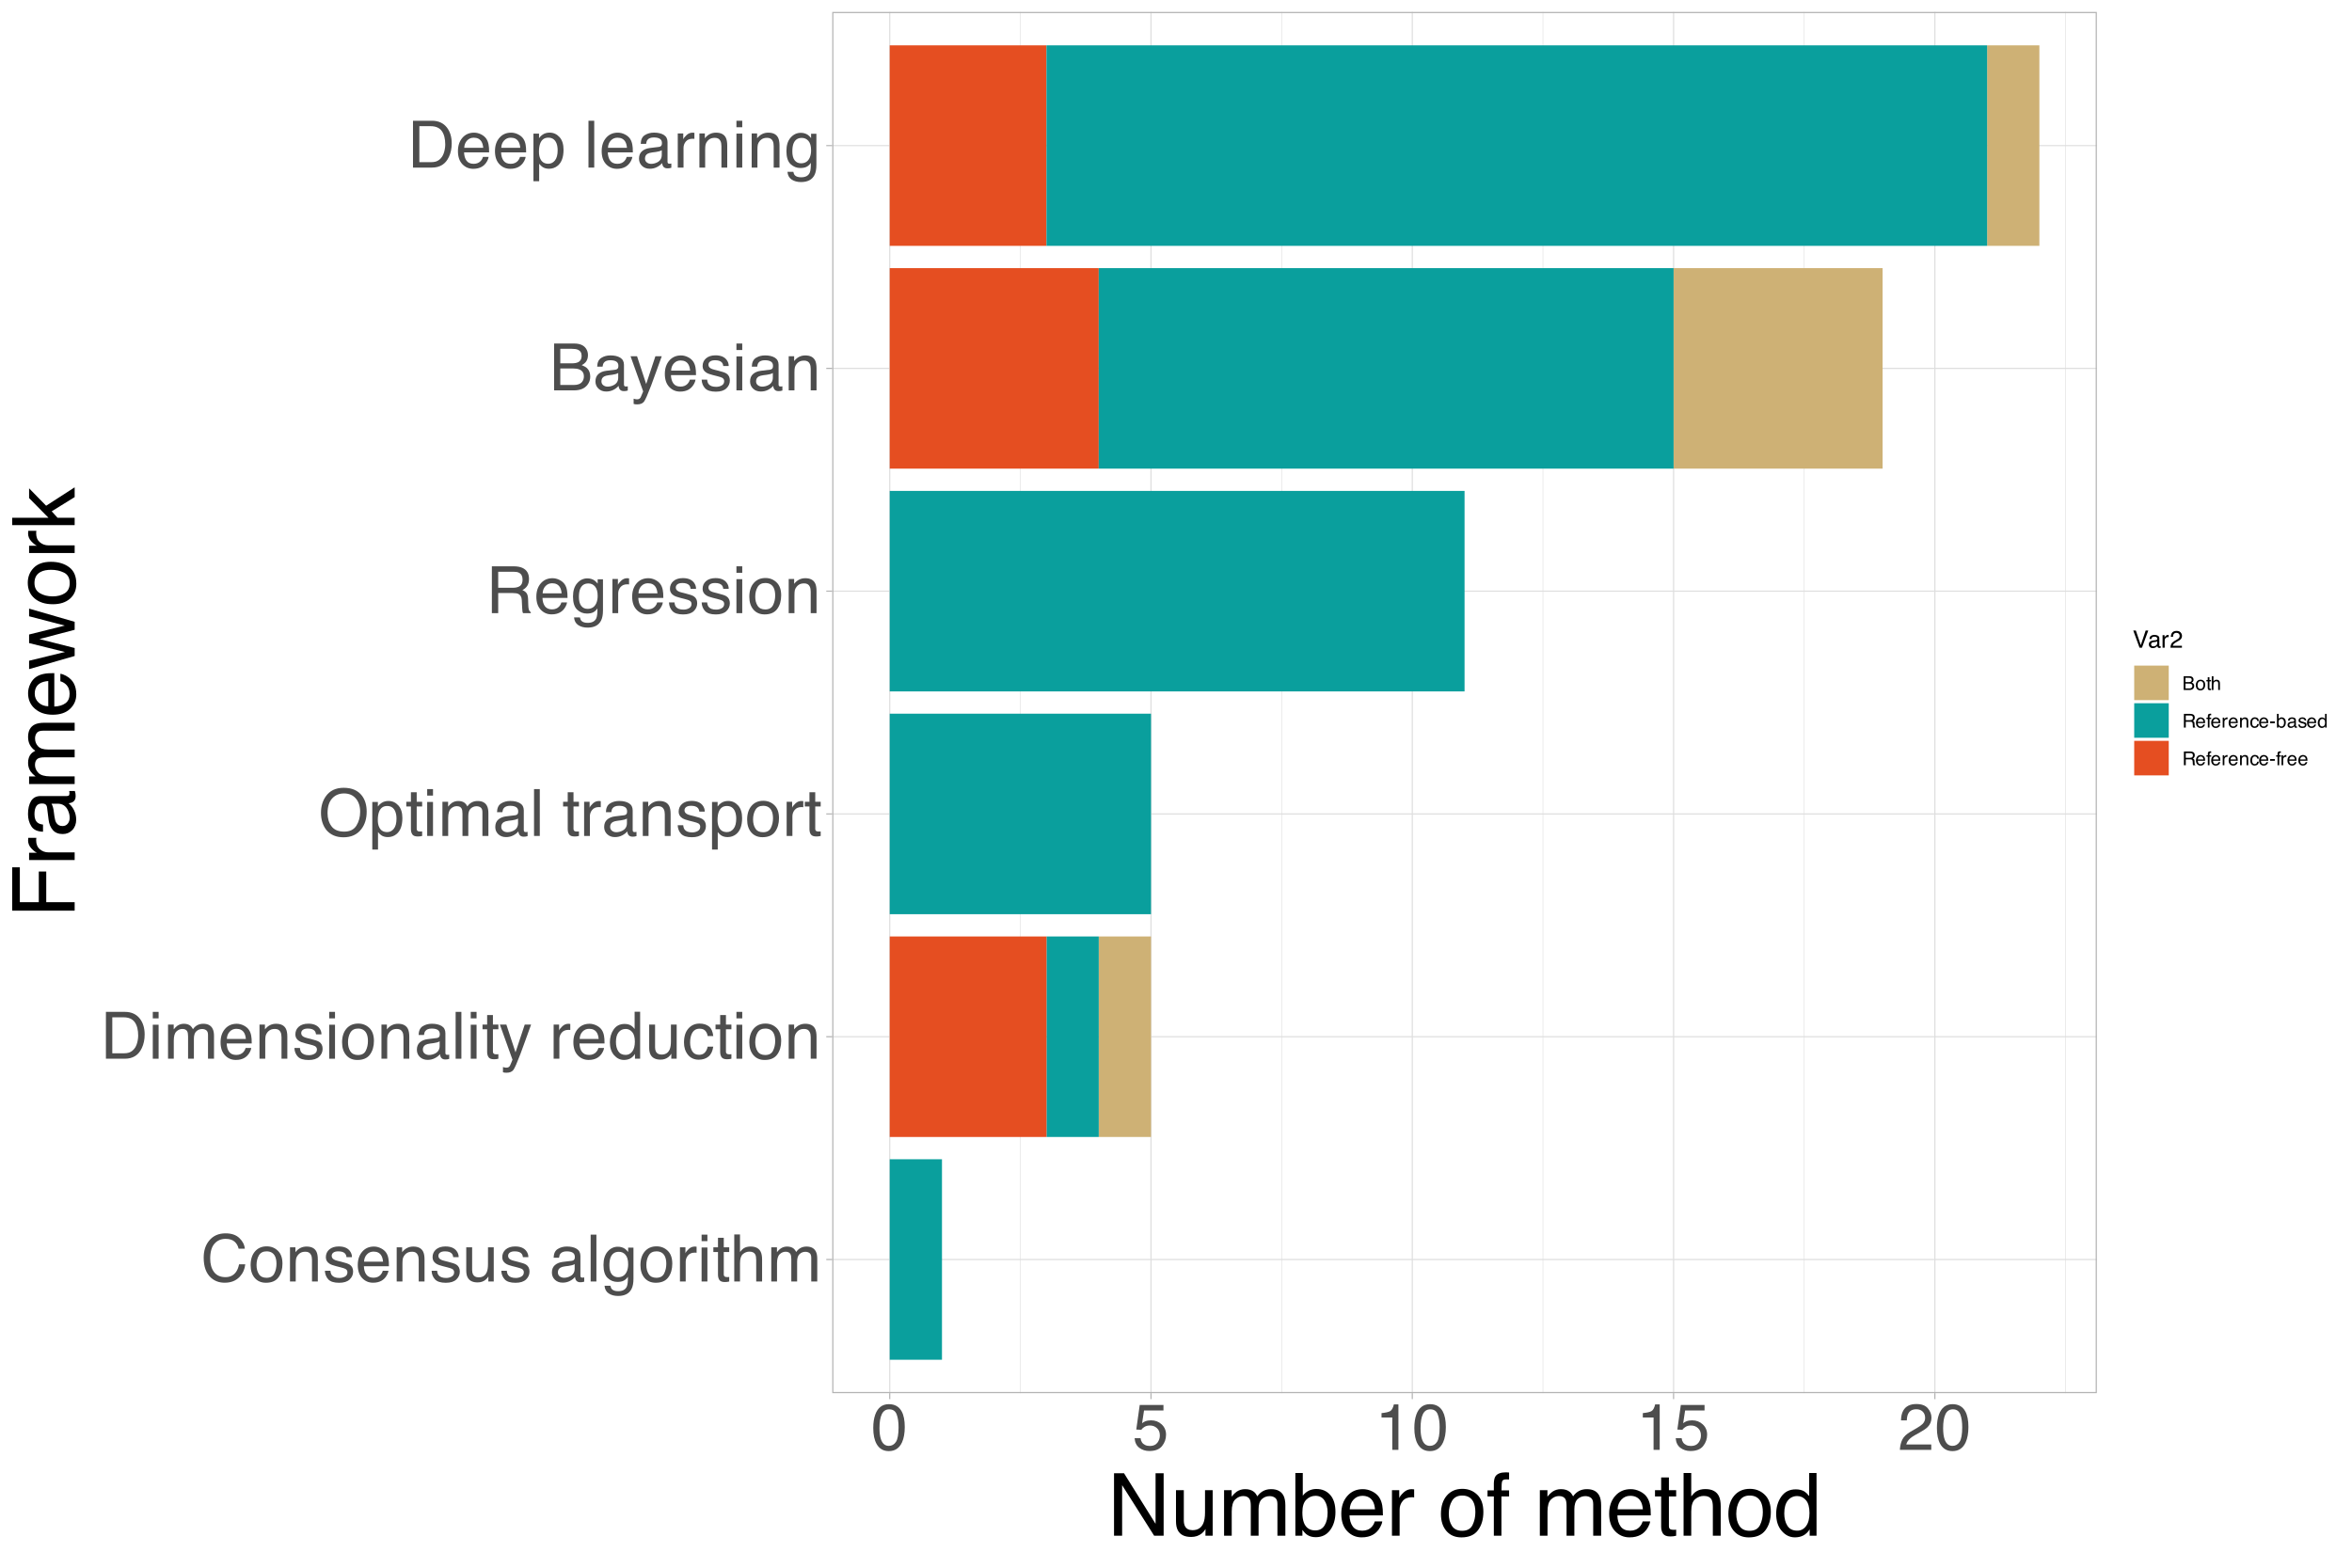 <?xml version="1.0" encoding="UTF-8"?>
<svg xmlns="http://www.w3.org/2000/svg" xmlns:xlink="http://www.w3.org/1999/xlink" width="1080" height="720" viewBox="0 0 1080 720">
<defs>
<g>
<g id="glyph-0-0">
<path d="M 0.969 0 L 0.969 -21.516 L 18.047 -21.516 L 18.047 0 Z M 15.359 -2.703 L 15.359 -18.828 L 3.656 -18.828 L 3.656 -2.703 Z M 15.359 -2.703 "/>
</g>
<g id="glyph-0-1">
<path d="M 11.359 -22.109 C 14.078 -22.109 16.188 -21.391 17.688 -19.953 C 19.195 -18.516 20.035 -16.883 20.203 -15.062 L 17.359 -15.062 C 17.035 -16.445 16.391 -17.547 15.422 -18.359 C 14.461 -19.172 13.113 -19.578 11.375 -19.578 C 9.258 -19.578 7.551 -18.832 6.25 -17.344 C 4.945 -15.852 4.297 -13.566 4.297 -10.484 C 4.297 -7.961 4.883 -5.914 6.062 -4.344 C 7.238 -2.781 8.992 -2 11.328 -2 C 13.473 -2 15.109 -2.828 16.234 -4.484 C 16.828 -5.348 17.27 -6.488 17.562 -7.906 L 20.406 -7.906 C 20.156 -5.645 19.316 -3.75 17.891 -2.219 C 16.18 -0.363 13.875 0.562 10.969 0.562 C 8.469 0.562 6.367 -0.195 4.672 -1.719 C 2.43 -3.719 1.312 -6.805 1.312 -10.984 C 1.312 -14.16 2.156 -16.766 3.844 -18.797 C 5.656 -21.004 8.16 -22.109 11.359 -22.109 Z M 10.766 -22.109 Z M 10.766 -22.109 "/>
</g>
<g id="glyph-0-2">
<path d="M 8.156 -1.703 C 9.906 -1.703 11.102 -2.363 11.75 -3.688 C 12.406 -5.008 12.734 -6.477 12.734 -8.094 C 12.734 -9.562 12.5 -10.754 12.031 -11.672 C 11.281 -13.117 10 -13.844 8.188 -13.844 C 6.57 -13.844 5.398 -13.227 4.672 -12 C 3.941 -10.77 3.578 -9.285 3.578 -7.547 C 3.578 -5.879 3.941 -4.488 4.672 -3.375 C 5.398 -2.258 6.562 -1.703 8.156 -1.703 Z M 8.266 -16.141 C 10.285 -16.141 11.992 -15.461 13.391 -14.109 C 14.785 -12.766 15.484 -10.785 15.484 -8.172 C 15.484 -5.641 14.867 -3.547 13.641 -1.891 C 12.41 -0.242 10.5 0.578 7.906 0.578 C 5.75 0.578 4.035 -0.148 2.766 -1.609 C 1.492 -3.078 0.859 -5.039 0.859 -7.5 C 0.859 -10.133 1.523 -12.234 2.859 -13.797 C 4.203 -15.359 6.004 -16.141 8.266 -16.141 Z M 8.172 -16.062 Z M 8.172 -16.062 "/>
</g>
<g id="glyph-0-3">
<path d="M 1.938 -15.688 L 4.438 -15.688 L 4.438 -13.469 C 5.176 -14.383 5.961 -15.039 6.797 -15.438 C 7.629 -15.844 8.551 -16.047 9.562 -16.047 C 11.789 -16.047 13.297 -15.27 14.078 -13.719 C 14.504 -12.863 14.719 -11.645 14.719 -10.062 L 14.719 0 L 12.047 0 L 12.047 -9.891 C 12.047 -10.848 11.898 -11.617 11.609 -12.203 C 11.141 -13.18 10.289 -13.672 9.062 -13.672 C 8.438 -13.672 7.926 -13.609 7.531 -13.484 C 6.812 -13.266 6.176 -12.832 5.625 -12.188 C 5.188 -11.664 4.898 -11.129 4.766 -10.578 C 4.641 -10.023 4.578 -9.238 4.578 -8.219 L 4.578 0 L 1.938 0 Z M 8.125 -16.062 Z M 8.125 -16.062 "/>
</g>
<g id="glyph-0-4">
<path d="M 3.5 -4.922 C 3.582 -4.047 3.801 -3.375 4.156 -2.906 C 4.82 -2.051 5.977 -1.625 7.625 -1.625 C 8.594 -1.625 9.445 -1.836 10.188 -2.266 C 10.938 -2.691 11.312 -3.348 11.312 -4.234 C 11.312 -4.91 11.016 -5.422 10.422 -5.766 C 10.035 -5.984 9.281 -6.234 8.156 -6.516 L 6.062 -7.047 C 4.727 -7.379 3.742 -7.75 3.109 -8.156 C 1.973 -8.875 1.406 -9.863 1.406 -11.125 C 1.406 -12.602 1.938 -13.801 3 -14.719 C 4.07 -15.633 5.516 -16.094 7.328 -16.094 C 9.691 -16.094 11.395 -15.398 12.438 -14.016 C 13.094 -13.141 13.41 -12.191 13.391 -11.172 L 10.906 -11.172 C 10.852 -11.773 10.641 -12.316 10.266 -12.797 C 9.66 -13.492 8.613 -13.844 7.125 -13.844 C 6.125 -13.844 5.367 -13.648 4.859 -13.266 C 4.348 -12.891 4.094 -12.391 4.094 -11.766 C 4.094 -11.078 4.426 -10.531 5.094 -10.125 C 5.488 -9.875 6.066 -9.66 6.828 -9.484 L 8.562 -9.047 C 10.457 -8.586 11.727 -8.145 12.375 -7.719 C 13.406 -7.039 13.922 -5.984 13.922 -4.547 C 13.922 -3.148 13.391 -1.941 12.328 -0.922 C 11.266 0.086 9.648 0.594 7.484 0.594 C 5.148 0.594 3.492 0.066 2.516 -0.984 C 1.547 -2.047 1.031 -3.359 0.969 -4.922 Z M 7.391 -16.062 Z M 7.391 -16.062 "/>
</g>
<g id="glyph-0-5">
<path d="M 8.469 -16.047 C 9.582 -16.047 10.66 -15.781 11.703 -15.25 C 12.742 -14.727 13.539 -14.055 14.094 -13.234 C 14.625 -12.441 14.973 -11.516 15.141 -10.453 C 15.297 -9.734 15.375 -8.582 15.375 -7 L 3.875 -7 C 3.926 -5.406 4.301 -4.129 5 -3.172 C 5.707 -2.211 6.801 -1.734 8.281 -1.734 C 9.656 -1.734 10.754 -2.188 11.578 -3.094 C 12.047 -3.613 12.375 -4.223 12.562 -4.922 L 15.156 -4.922 C 15.094 -4.348 14.867 -3.707 14.484 -3 C 14.098 -2.289 13.664 -1.711 13.188 -1.266 C 12.383 -0.484 11.391 0.047 10.203 0.328 C 9.578 0.484 8.863 0.562 8.062 0.562 C 6.102 0.562 4.445 -0.145 3.094 -1.562 C 1.738 -2.988 1.062 -4.984 1.062 -7.547 C 1.062 -10.066 1.742 -12.113 3.109 -13.688 C 4.473 -15.258 6.258 -16.047 8.469 -16.047 Z M 12.672 -9.094 C 12.566 -10.238 12.316 -11.156 11.922 -11.844 C 11.203 -13.102 10 -13.734 8.312 -13.734 C 7.094 -13.734 6.07 -13.297 5.25 -12.422 C 4.438 -11.555 4.004 -10.445 3.953 -9.094 Z M 8.219 -16.062 Z M 8.219 -16.062 "/>
</g>
<g id="glyph-0-6">
<path d="M 4.578 -15.688 L 4.578 -5.281 C 4.578 -4.477 4.703 -3.82 4.953 -3.312 C 5.422 -2.375 6.297 -1.906 7.578 -1.906 C 9.41 -1.906 10.66 -2.723 11.328 -4.359 C 11.68 -5.242 11.859 -6.453 11.859 -7.984 L 11.859 -15.688 L 14.5 -15.688 L 14.5 0 L 12.016 0 L 12.047 -2.312 C 11.703 -1.719 11.273 -1.219 10.766 -0.812 C 9.766 0.008 8.547 0.422 7.109 0.422 C 4.867 0.422 3.344 -0.32 2.531 -1.812 C 2.094 -2.613 1.875 -3.688 1.875 -5.031 L 1.875 -15.688 Z M 8.188 -16.062 Z M 8.188 -16.062 "/>
</g>
<g id="glyph-0-7">
</g>
<g id="glyph-0-8">
<path d="M 3.953 -4.172 C 3.953 -3.41 4.227 -2.812 4.781 -2.375 C 5.344 -1.938 6.004 -1.719 6.766 -1.719 C 7.691 -1.719 8.594 -1.93 9.469 -2.359 C 10.926 -3.066 11.656 -4.234 11.656 -5.859 L 11.656 -7.984 C 11.332 -7.773 10.914 -7.602 10.406 -7.469 C 9.906 -7.332 9.41 -7.234 8.922 -7.172 L 7.328 -6.969 C 6.367 -6.844 5.648 -6.645 5.172 -6.375 C 4.359 -5.914 3.953 -5.18 3.953 -4.172 Z M 10.344 -9.5 C 10.945 -9.582 11.352 -9.836 11.562 -10.266 C 11.676 -10.504 11.734 -10.844 11.734 -11.281 C 11.734 -12.176 11.41 -12.828 10.766 -13.234 C 10.129 -13.641 9.219 -13.844 8.031 -13.844 C 6.656 -13.844 5.676 -13.473 5.094 -12.734 C 4.77 -12.316 4.562 -11.707 4.469 -10.906 L 2 -10.906 C 2.051 -12.832 2.68 -14.172 3.891 -14.922 C 5.098 -15.68 6.5 -16.062 8.094 -16.062 C 9.938 -16.062 11.43 -15.711 12.578 -15.016 C 13.723 -14.305 14.297 -13.211 14.297 -11.734 L 14.297 -2.703 C 14.297 -2.422 14.352 -2.195 14.469 -2.031 C 14.582 -1.863 14.816 -1.781 15.172 -1.781 C 15.297 -1.781 15.43 -1.785 15.578 -1.797 C 15.723 -1.816 15.879 -1.844 16.047 -1.875 L 16.047 0.078 C 15.629 0.191 15.312 0.266 15.094 0.297 C 14.883 0.328 14.594 0.344 14.219 0.344 C 13.312 0.344 12.656 0.02 12.25 -0.625 C 12.031 -0.969 11.879 -1.453 11.797 -2.078 C 11.254 -1.379 10.477 -0.77 9.469 -0.25 C 8.469 0.27 7.363 0.531 6.156 0.531 C 4.695 0.531 3.504 0.086 2.578 -0.797 C 1.66 -1.68 1.203 -2.785 1.203 -4.109 C 1.203 -5.566 1.656 -6.695 2.562 -7.5 C 3.469 -8.301 4.66 -8.797 6.141 -8.984 Z M 8.156 -16.062 Z M 8.156 -16.062 "/>
</g>
<g id="glyph-0-9">
<path d="M 2 -21.516 L 4.641 -21.516 L 4.641 0 L 2 0 Z M 2 -21.516 "/>
</g>
<g id="glyph-0-10">
<path d="M 7.469 -15.969 C 8.695 -15.969 9.77 -15.664 10.688 -15.062 C 11.188 -14.719 11.695 -14.219 12.219 -13.562 L 12.219 -15.547 L 14.656 -15.547 L 14.656 -1.281 C 14.656 0.719 14.359 2.289 13.766 3.438 C 12.672 5.57 10.609 6.641 7.578 6.641 C 5.891 6.641 4.469 6.258 3.312 5.5 C 2.156 4.738 1.508 3.555 1.375 1.953 L 4.062 1.953 C 4.188 2.648 4.438 3.191 4.812 3.578 C 5.414 4.16 6.352 4.453 7.625 4.453 C 9.656 4.453 10.984 3.738 11.609 2.312 C 11.973 1.477 12.141 -0.02 12.109 -2.188 C 11.586 -1.383 10.953 -0.785 10.203 -0.391 C 9.461 -0.004 8.484 0.188 7.266 0.188 C 5.566 0.188 4.078 -0.41 2.797 -1.609 C 1.523 -2.816 0.891 -4.816 0.891 -7.609 C 0.891 -10.234 1.531 -12.281 2.812 -13.75 C 4.102 -15.227 5.656 -15.969 7.469 -15.969 Z M 12.219 -7.906 C 12.219 -9.852 11.816 -11.297 11.016 -12.234 C 10.211 -13.172 9.191 -13.641 7.953 -13.641 C 6.098 -13.641 4.828 -12.77 4.141 -11.031 C 3.785 -10.102 3.609 -8.891 3.609 -7.391 C 3.609 -5.617 3.961 -4.27 4.672 -3.344 C 5.391 -2.426 6.359 -1.969 7.578 -1.969 C 9.473 -1.969 10.805 -2.82 11.578 -4.531 C 12.004 -5.5 12.219 -6.625 12.219 -7.906 Z M 7.781 -16.062 Z M 7.781 -16.062 "/>
</g>
<g id="glyph-0-11">
<path d="M 2 -15.688 L 4.516 -15.688 L 4.516 -12.984 C 4.711 -13.504 5.211 -14.145 6.016 -14.906 C 6.816 -15.664 7.742 -16.047 8.797 -16.047 C 8.836 -16.047 8.914 -16.039 9.031 -16.031 C 9.156 -16.02 9.359 -16 9.641 -15.969 L 9.641 -13.188 C 9.484 -13.219 9.336 -13.234 9.203 -13.234 C 9.078 -13.242 8.938 -13.25 8.781 -13.25 C 7.445 -13.25 6.422 -12.82 5.703 -11.969 C 4.992 -11.113 4.641 -10.133 4.641 -9.031 L 4.641 0 L 2 0 Z M 2 -15.688 "/>
</g>
<g id="glyph-0-12">
<path d="M 1.938 -15.609 L 4.609 -15.609 L 4.609 0 L 1.938 0 Z M 1.938 -21.516 L 4.609 -21.516 L 4.609 -18.531 L 1.938 -18.531 Z M 1.938 -21.516 "/>
</g>
<g id="glyph-0-13">
<path d="M 2.469 -20.062 L 5.125 -20.062 L 5.125 -15.688 L 7.625 -15.688 L 7.625 -13.531 L 5.125 -13.531 L 5.125 -3.297 C 5.125 -2.742 5.312 -2.379 5.688 -2.203 C 5.883 -2.086 6.223 -2.031 6.703 -2.031 C 6.836 -2.031 6.977 -2.031 7.125 -2.031 C 7.27 -2.039 7.438 -2.055 7.625 -2.078 L 7.625 0 C 7.32 0.082 7.008 0.145 6.688 0.188 C 6.363 0.227 6.008 0.25 5.625 0.25 C 4.395 0.25 3.562 -0.062 3.125 -0.688 C 2.688 -1.32 2.469 -2.145 2.469 -3.156 L 2.469 -13.531 L 0.344 -13.531 L 0.344 -15.688 L 2.469 -15.688 Z M 2.469 -20.062 "/>
</g>
<g id="glyph-0-14">
<path d="M 1.938 -21.594 L 4.578 -21.594 L 4.578 -13.562 C 5.203 -14.352 5.758 -14.91 6.25 -15.234 C 7.102 -15.785 8.164 -16.062 9.438 -16.062 C 11.707 -16.062 13.25 -15.27 14.062 -13.688 C 14.5 -12.812 14.719 -11.602 14.719 -10.062 L 14.719 0 L 12.016 0 L 12.016 -9.891 C 12.016 -11.035 11.867 -11.879 11.578 -12.422 C 11.098 -13.285 10.195 -13.719 8.875 -13.719 C 7.781 -13.719 6.789 -13.336 5.906 -12.578 C 5.02 -11.828 4.578 -10.41 4.578 -8.328 L 4.578 0 L 1.938 0 Z M 1.938 -21.594 "/>
</g>
<g id="glyph-0-15">
<path d="M 1.938 -15.688 L 4.547 -15.688 L 4.547 -13.469 C 5.172 -14.238 5.734 -14.797 6.234 -15.141 C 7.109 -15.742 8.098 -16.047 9.203 -16.047 C 10.453 -16.047 11.457 -15.738 12.219 -15.125 C 12.645 -14.77 13.035 -14.25 13.391 -13.562 C 13.973 -14.406 14.66 -15.031 15.453 -15.438 C 16.242 -15.844 17.133 -16.047 18.125 -16.047 C 20.227 -16.047 21.66 -15.281 22.422 -13.75 C 22.836 -12.938 23.047 -11.832 23.047 -10.438 L 23.047 0 L 20.297 0 L 20.297 -10.906 C 20.297 -11.945 20.035 -12.66 19.516 -13.047 C 18.992 -13.441 18.359 -13.641 17.609 -13.641 C 16.578 -13.641 15.688 -13.289 14.938 -12.594 C 14.188 -11.906 13.812 -10.75 13.812 -9.125 L 13.812 0 L 11.141 0 L 11.141 -10.234 C 11.141 -11.305 11.008 -12.082 10.75 -12.562 C 10.352 -13.301 9.609 -13.672 8.516 -13.672 C 7.516 -13.672 6.609 -13.285 5.797 -12.516 C 4.984 -11.742 4.578 -10.348 4.578 -8.328 L 4.578 0 L 1.938 0 Z M 1.938 -15.688 "/>
</g>
<g id="glyph-0-16">
<path d="M 10.547 -2.484 C 11.535 -2.484 12.348 -2.586 12.984 -2.797 C 14.109 -3.18 15.035 -3.914 15.766 -5 C 16.336 -5.863 16.75 -6.973 17 -8.328 C 17.156 -9.141 17.234 -9.895 17.234 -10.594 C 17.234 -13.258 16.703 -15.328 15.641 -16.797 C 14.578 -18.273 12.867 -19.016 10.516 -19.016 L 5.344 -19.016 L 5.344 -2.484 Z M 2.422 -21.516 L 11.141 -21.516 C 14.098 -21.516 16.391 -20.469 18.016 -18.375 C 19.473 -16.477 20.203 -14.051 20.203 -11.094 C 20.203 -8.801 19.77 -6.734 18.906 -4.891 C 17.395 -1.629 14.797 0 11.109 0 L 2.422 0 Z M 2.422 -21.516 "/>
</g>
<g id="glyph-0-17">
<path d="M 11.734 -15.688 L 14.656 -15.688 C 14.281 -14.688 13.453 -12.391 12.172 -8.797 C 11.211 -6.109 10.41 -3.914 9.766 -2.219 C 8.242 1.789 7.172 4.234 6.547 5.109 C 5.922 5.992 4.848 6.438 3.328 6.438 C 2.953 6.438 2.664 6.422 2.469 6.391 C 2.27 6.359 2.023 6.301 1.734 6.219 L 1.734 3.828 C 2.191 3.953 2.52 4.031 2.719 4.062 C 2.926 4.094 3.109 4.109 3.266 4.109 C 3.754 4.109 4.113 4.023 4.344 3.859 C 4.57 3.703 4.766 3.504 4.922 3.266 C 4.973 3.191 5.148 2.789 5.453 2.062 C 5.754 1.344 5.973 0.805 6.109 0.453 L 0.312 -15.688 L 3.297 -15.688 L 7.5 -2.922 Z M 7.484 -16.062 Z M 7.484 -16.062 "/>
</g>
<g id="glyph-0-18">
<path d="M 3.609 -7.656 C 3.609 -5.977 3.961 -4.57 4.672 -3.438 C 5.391 -2.312 6.531 -1.75 8.094 -1.75 C 9.32 -1.75 10.328 -2.27 11.109 -3.312 C 11.898 -4.363 12.297 -5.875 12.297 -7.844 C 12.297 -9.82 11.891 -11.285 11.078 -12.234 C 10.266 -13.191 9.266 -13.672 8.078 -13.672 C 6.742 -13.672 5.664 -13.16 4.844 -12.141 C 4.02 -11.129 3.609 -9.633 3.609 -7.656 Z M 7.578 -15.969 C 8.773 -15.969 9.781 -15.711 10.594 -15.203 C 11.062 -14.91 11.594 -14.398 12.188 -13.672 L 12.188 -21.594 L 14.719 -21.594 L 14.719 0 L 12.344 0 L 12.344 -2.188 C 11.727 -1.219 11 -0.516 10.156 -0.078 C 9.32 0.348 8.363 0.562 7.281 0.562 C 5.531 0.562 4.016 -0.172 2.734 -1.641 C 1.461 -3.117 0.828 -5.078 0.828 -7.516 C 0.828 -9.797 1.41 -11.773 2.578 -13.453 C 3.742 -15.129 5.41 -15.969 7.578 -15.969 Z M 7.578 -15.969 "/>
</g>
<g id="glyph-0-19">
<path d="M 7.984 -16.141 C 9.754 -16.141 11.191 -15.707 12.297 -14.844 C 13.398 -13.988 14.066 -12.516 14.297 -10.422 L 11.734 -10.422 C 11.578 -11.379 11.219 -12.176 10.656 -12.812 C 10.102 -13.457 9.211 -13.781 7.984 -13.781 C 6.305 -13.781 5.102 -12.961 4.375 -11.328 C 3.906 -10.266 3.672 -8.953 3.672 -7.391 C 3.672 -5.816 4.004 -4.488 4.672 -3.406 C 5.336 -2.332 6.383 -1.797 7.812 -1.797 C 8.906 -1.797 9.77 -2.129 10.406 -2.797 C 11.051 -3.473 11.492 -4.391 11.734 -5.547 L 14.297 -5.547 C 14.004 -3.473 13.27 -1.953 12.094 -0.984 C 10.926 -0.023 9.43 0.453 7.609 0.453 C 5.555 0.453 3.914 -0.297 2.688 -1.797 C 1.469 -3.297 0.859 -5.164 0.859 -7.406 C 0.859 -10.164 1.523 -12.312 2.859 -13.844 C 4.203 -15.375 5.91 -16.141 7.984 -16.141 Z M 7.578 -16.062 Z M 7.578 -16.062 "/>
</g>
<g id="glyph-0-20">
<path d="M 11.578 -22.109 C 15.367 -22.109 18.18 -20.883 20.016 -18.438 C 21.441 -16.539 22.156 -14.109 22.156 -11.141 C 22.156 -7.922 21.336 -5.25 19.703 -3.125 C 17.785 -0.625 15.055 0.625 11.516 0.625 C 8.203 0.625 5.598 -0.469 3.703 -2.656 C 2.016 -4.758 1.172 -7.426 1.172 -10.656 C 1.172 -13.562 1.895 -16.051 3.344 -18.125 C 5.195 -20.781 7.941 -22.109 11.578 -22.109 Z M 11.859 -1.984 C 14.43 -1.984 16.289 -2.898 17.438 -4.734 C 18.582 -6.578 19.156 -8.695 19.156 -11.094 C 19.156 -13.625 18.492 -15.66 17.172 -17.203 C 15.848 -18.742 14.039 -19.516 11.75 -19.516 C 9.52 -19.516 7.703 -18.75 6.297 -17.219 C 4.891 -15.688 4.188 -13.43 4.188 -10.453 C 4.188 -8.078 4.789 -6.07 6 -4.438 C 7.207 -2.801 9.16 -1.984 11.859 -1.984 Z M 11.656 -22.109 Z M 11.656 -22.109 "/>
</g>
<g id="glyph-0-21">
<path d="M 8.562 -1.766 C 9.789 -1.766 10.812 -2.281 11.625 -3.312 C 12.438 -4.344 12.844 -5.883 12.844 -7.938 C 12.844 -9.188 12.664 -10.258 12.312 -11.156 C 11.625 -12.883 10.375 -13.75 8.562 -13.75 C 6.727 -13.75 5.477 -12.836 4.812 -11.016 C 4.445 -10.035 4.266 -8.797 4.266 -7.297 C 4.266 -6.086 4.445 -5.055 4.812 -4.203 C 5.488 -2.578 6.738 -1.766 8.562 -1.766 Z M 1.734 -15.609 L 4.297 -15.609 L 4.297 -13.531 C 4.816 -14.25 5.391 -14.801 6.016 -15.188 C 6.91 -15.77 7.957 -16.062 9.156 -16.062 C 10.938 -16.062 12.445 -15.379 13.688 -14.016 C 14.926 -12.66 15.547 -10.719 15.547 -8.188 C 15.547 -4.77 14.648 -2.328 12.859 -0.859 C 11.723 0.066 10.406 0.531 8.906 0.531 C 7.727 0.531 6.738 0.27 5.938 -0.25 C 5.469 -0.539 4.941 -1.047 4.359 -1.766 L 4.359 6.25 L 1.734 6.25 Z M 1.734 -15.609 "/>
</g>
<g id="glyph-0-22">
<path d="M 12.297 -11.656 C 13.66 -11.656 14.738 -11.926 15.531 -12.469 C 16.332 -13.02 16.734 -14.008 16.734 -15.438 C 16.734 -16.969 16.176 -18.016 15.062 -18.578 C 14.469 -18.867 13.672 -19.016 12.672 -19.016 L 5.547 -19.016 L 5.547 -11.656 Z M 2.641 -21.516 L 12.594 -21.516 C 14.238 -21.516 15.594 -21.273 16.656 -20.797 C 18.676 -19.879 19.688 -18.188 19.688 -15.719 C 19.688 -14.426 19.422 -13.367 18.891 -12.547 C 18.359 -11.734 17.613 -11.078 16.656 -10.578 C 17.5 -10.234 18.129 -9.781 18.547 -9.219 C 18.973 -8.664 19.211 -7.766 19.266 -6.516 L 19.359 -3.641 C 19.391 -2.816 19.461 -2.203 19.578 -1.797 C 19.742 -1.117 20.055 -0.68 20.516 -0.484 L 20.516 0 L 16.938 0 C 16.832 -0.188 16.75 -0.426 16.688 -0.719 C 16.633 -1.008 16.586 -1.578 16.547 -2.422 L 16.375 -6 C 16.312 -7.406 15.789 -8.348 14.812 -8.828 C 14.25 -9.098 13.375 -9.234 12.188 -9.234 L 5.547 -9.234 L 5.547 0 L 2.641 0 Z M 2.641 -21.516 "/>
</g>
<g id="glyph-0-23">
<path d="M 10.375 -12.422 C 11.602 -12.422 12.562 -12.594 13.25 -12.938 C 14.32 -13.469 14.859 -14.43 14.859 -15.828 C 14.859 -17.234 14.285 -18.18 13.141 -18.672 C 12.492 -18.953 11.535 -19.094 10.266 -19.094 L 5.062 -19.094 L 5.062 -12.422 Z M 11.359 -2.484 C 13.141 -2.484 14.41 -3.004 15.172 -4.047 C 15.648 -4.703 15.891 -5.492 15.891 -6.422 C 15.891 -7.984 15.191 -9.047 13.797 -9.609 C 13.055 -9.91 12.078 -10.062 10.859 -10.062 L 5.062 -10.062 L 5.062 -2.484 Z M 2.219 -21.516 L 11.453 -21.516 C 13.973 -21.516 15.766 -20.766 16.828 -19.266 C 17.453 -18.379 17.766 -17.352 17.766 -16.188 C 17.766 -14.832 17.379 -13.719 16.609 -12.844 C 16.211 -12.383 15.641 -11.969 14.891 -11.594 C 15.984 -11.164 16.805 -10.691 17.359 -10.172 C 18.328 -9.234 18.812 -7.938 18.812 -6.281 C 18.812 -4.895 18.375 -3.641 17.5 -2.516 C 16.207 -0.836 14.145 0 11.312 0 L 2.219 0 Z M 2.219 -21.516 "/>
</g>
<g id="glyph-0-24">
<path d="M 8.109 -20.984 C 10.828 -20.984 12.789 -19.863 14 -17.625 C 14.938 -15.895 15.406 -13.523 15.406 -10.516 C 15.406 -7.66 14.984 -5.301 14.141 -3.438 C 12.91 -0.758 10.895 0.578 8.094 0.578 C 5.582 0.578 3.707 -0.516 2.469 -2.703 C 1.445 -4.535 0.938 -6.988 0.938 -10.062 C 0.938 -12.445 1.242 -14.492 1.859 -16.203 C 3.016 -19.391 5.098 -20.984 8.109 -20.984 Z M 8.094 -1.828 C 9.457 -1.828 10.539 -2.43 11.344 -3.641 C 12.156 -4.859 12.562 -7.117 12.562 -10.422 C 12.562 -12.797 12.27 -14.754 11.688 -16.297 C 11.102 -17.836 9.969 -18.609 8.281 -18.609 C 6.727 -18.609 5.594 -17.875 4.875 -16.406 C 4.156 -14.945 3.797 -12.801 3.797 -9.969 C 3.797 -7.82 4.023 -6.102 4.484 -4.812 C 5.18 -2.82 6.383 -1.828 8.094 -1.828 Z M 8.094 -1.828 "/>
</g>
<g id="glyph-0-25">
<path d="M 3.703 -5.344 C 3.879 -3.844 4.578 -2.805 5.797 -2.234 C 6.422 -1.93 7.145 -1.781 7.969 -1.781 C 9.531 -1.781 10.688 -2.281 11.438 -3.281 C 12.188 -4.281 12.562 -5.383 12.562 -6.594 C 12.562 -8.062 12.113 -9.191 11.219 -9.984 C 10.332 -10.785 9.266 -11.188 8.016 -11.188 C 7.109 -11.188 6.328 -11.008 5.672 -10.656 C 5.023 -10.312 4.473 -9.828 4.016 -9.203 L 1.734 -9.328 L 3.328 -20.625 L 14.219 -20.625 L 14.219 -18.078 L 5.297 -18.078 L 4.406 -12.25 C 4.895 -12.613 5.359 -12.891 5.797 -13.078 C 6.578 -13.398 7.484 -13.562 8.516 -13.562 C 10.43 -13.562 12.055 -12.941 13.391 -11.703 C 14.734 -10.461 15.406 -8.891 15.406 -6.984 C 15.406 -5.004 14.789 -3.254 13.562 -1.734 C 12.344 -0.223 10.391 0.531 7.703 0.531 C 5.992 0.531 4.484 0.051 3.172 -0.906 C 1.859 -1.875 1.125 -3.352 0.969 -5.344 Z M 3.703 -5.344 "/>
</g>
<g id="glyph-0-26">
<path d="M 2.875 -14.859 L 2.875 -16.875 C 4.781 -17.062 6.109 -17.367 6.859 -17.797 C 7.609 -18.234 8.172 -19.266 8.547 -20.891 L 10.625 -20.891 L 10.625 0 L 7.812 0 L 7.812 -14.859 Z M 2.875 -14.859 "/>
</g>
<g id="glyph-0-27">
<path d="M 0.938 0 C 1.031 -1.801 1.398 -3.367 2.047 -4.703 C 2.703 -6.047 3.973 -7.266 5.859 -8.359 L 8.672 -9.984 C 9.93 -10.723 10.816 -11.348 11.328 -11.859 C 12.129 -12.672 12.531 -13.602 12.531 -14.656 C 12.531 -15.875 12.16 -16.844 11.422 -17.562 C 10.691 -18.281 9.719 -18.641 8.5 -18.641 C 6.688 -18.641 5.438 -17.953 4.75 -16.578 C 4.375 -15.848 4.164 -14.832 4.125 -13.531 L 1.453 -13.531 C 1.484 -15.363 1.82 -16.852 2.469 -18 C 3.602 -20.031 5.617 -21.047 8.516 -21.047 C 10.91 -21.047 12.66 -20.395 13.766 -19.094 C 14.879 -17.801 15.438 -16.359 15.438 -14.766 C 15.438 -13.086 14.848 -11.648 13.672 -10.453 C 12.984 -9.766 11.754 -8.926 9.984 -7.938 L 7.984 -6.828 C 7.023 -6.297 6.273 -5.789 5.734 -5.312 C 4.754 -4.469 4.133 -3.523 3.875 -2.484 L 15.344 -2.484 L 15.344 0 Z M 0.938 0 "/>
</g>
<g id="glyph-1-0">
<path d="M 1.297 0 L 1.297 -28.688 L 24.062 -28.688 L 24.062 0 Z M 20.469 -3.594 L 20.469 -25.094 L 4.891 -25.094 L 4.891 -3.594 Z M 20.469 -3.594 "/>
</g>
<g id="glyph-1-1">
<path d="M 3.047 -28.688 L 7.641 -28.688 L 22.125 -5.453 L 22.125 -28.688 L 25.828 -28.688 L 25.828 0 L 21.469 0 L 6.766 -23.219 L 6.766 0 L 3.047 0 Z M 14.188 -28.688 Z M 14.188 -28.688 "/>
</g>
<g id="glyph-1-2">
<path d="M 6.094 -20.922 L 6.094 -7.031 C 6.094 -5.969 6.266 -5.098 6.609 -4.422 C 7.234 -3.172 8.395 -2.547 10.094 -2.547 C 12.539 -2.547 14.207 -3.641 15.094 -5.828 C 15.582 -6.992 15.828 -8.598 15.828 -10.641 L 15.828 -20.922 L 19.344 -20.922 L 19.344 0 L 16.016 0 L 16.062 -3.094 C 15.602 -2.289 15.035 -1.617 14.359 -1.078 C 13.016 0.016 11.383 0.562 9.469 0.562 C 6.488 0.562 4.457 -0.43 3.375 -2.422 C 2.789 -3.492 2.5 -4.922 2.5 -6.703 L 2.5 -20.922 Z M 10.922 -21.422 Z M 10.922 -21.422 "/>
</g>
<g id="glyph-1-3">
<path d="M 2.578 -20.922 L 6.062 -20.922 L 6.062 -17.953 C 6.895 -18.984 7.648 -19.734 8.328 -20.203 C 9.484 -20.992 10.797 -21.391 12.266 -21.391 C 13.93 -21.391 15.273 -20.977 16.297 -20.156 C 16.867 -19.688 17.391 -19 17.859 -18.094 C 18.641 -19.207 19.555 -20.035 20.609 -20.578 C 21.66 -21.117 22.844 -21.391 24.156 -21.391 C 26.969 -21.391 28.883 -20.375 29.906 -18.344 C 30.445 -17.25 30.719 -15.773 30.719 -13.922 L 30.719 0 L 27.078 0 L 27.078 -14.531 C 27.078 -15.926 26.727 -16.883 26.031 -17.406 C 25.332 -17.926 24.484 -18.188 23.484 -18.188 C 22.098 -18.188 20.906 -17.723 19.906 -16.797 C 18.914 -15.867 18.422 -14.328 18.422 -12.172 L 18.422 0 L 14.844 0 L 14.844 -13.656 C 14.844 -15.07 14.676 -16.109 14.344 -16.766 C 13.801 -17.734 12.801 -18.219 11.344 -18.219 C 10.02 -18.219 8.812 -17.703 7.719 -16.672 C 6.633 -15.648 6.094 -13.789 6.094 -11.094 L 6.094 0 L 2.578 0 Z M 2.578 -20.922 "/>
</g>
<g id="glyph-1-4">
<path d="M 2.312 -28.797 L 5.719 -28.797 L 5.719 -18.375 C 6.488 -19.383 7.406 -20.148 8.469 -20.672 C 9.539 -21.203 10.703 -21.469 11.953 -21.469 C 14.555 -21.469 16.664 -20.57 18.281 -18.781 C 19.906 -16.988 20.719 -14.348 20.719 -10.859 C 20.719 -7.555 19.914 -4.805 18.312 -2.609 C 16.719 -0.422 14.5 0.672 11.656 0.672 C 10.07 0.672 8.734 0.285 7.641 -0.484 C 6.984 -0.941 6.285 -1.672 5.547 -2.672 L 5.547 0 L 2.312 0 Z M 11.453 -2.438 C 13.348 -2.438 14.766 -3.191 15.703 -4.703 C 16.648 -6.211 17.125 -8.207 17.125 -10.688 C 17.125 -12.883 16.648 -14.707 15.703 -16.156 C 14.766 -17.602 13.379 -18.328 11.547 -18.328 C 9.941 -18.328 8.535 -17.734 7.328 -16.547 C 6.129 -15.359 5.531 -13.406 5.531 -10.688 C 5.531 -8.719 5.773 -7.125 6.266 -5.906 C 7.191 -3.594 8.922 -2.438 11.453 -2.438 Z M 11.453 -2.438 "/>
</g>
<g id="glyph-1-5">
<path d="M 11.297 -21.391 C 12.773 -21.391 14.211 -21.039 15.609 -20.344 C 17.004 -19.645 18.066 -18.742 18.797 -17.641 C 19.492 -16.586 19.961 -15.359 20.203 -13.953 C 20.41 -12.984 20.516 -11.445 20.516 -9.344 L 5.172 -9.344 C 5.242 -7.219 5.75 -5.516 6.688 -4.234 C 7.625 -2.953 9.07 -2.312 11.031 -2.312 C 12.875 -2.312 14.344 -2.914 15.438 -4.125 C 16.062 -4.82 16.504 -5.633 16.766 -6.562 L 20.219 -6.562 C 20.125 -5.789 19.816 -4.93 19.297 -3.984 C 18.785 -3.047 18.211 -2.281 17.578 -1.688 C 16.516 -0.645 15.191 0.062 13.609 0.438 C 12.766 0.645 11.812 0.75 10.75 0.75 C 8.145 0.75 5.938 -0.195 4.125 -2.094 C 2.312 -3.988 1.406 -6.645 1.406 -10.062 C 1.406 -13.414 2.316 -16.141 4.141 -18.234 C 5.961 -20.336 8.348 -21.391 11.297 -21.391 Z M 16.891 -12.125 C 16.754 -13.656 16.426 -14.875 15.906 -15.781 C 14.938 -17.477 13.328 -18.328 11.078 -18.328 C 9.461 -18.328 8.109 -17.742 7.016 -16.578 C 5.922 -15.41 5.344 -13.926 5.281 -12.125 Z M 10.953 -21.422 Z M 10.953 -21.422 "/>
</g>
<g id="glyph-1-6">
<path d="M 2.672 -20.922 L 6.016 -20.922 L 6.016 -17.312 C 6.285 -18.008 6.953 -18.863 8.016 -19.875 C 9.086 -20.883 10.32 -21.391 11.719 -21.391 C 11.781 -21.391 11.891 -21.379 12.047 -21.359 C 12.203 -21.348 12.473 -21.328 12.859 -21.297 L 12.859 -17.578 C 12.648 -17.617 12.457 -17.645 12.281 -17.656 C 12.102 -17.664 11.91 -17.672 11.703 -17.672 C 9.93 -17.672 8.566 -17.102 7.609 -15.969 C 6.66 -14.832 6.188 -13.52 6.188 -12.031 L 6.188 0 L 2.672 0 Z M 2.672 -20.922 "/>
</g>
<g id="glyph-1-7">
</g>
<g id="glyph-1-8">
<path d="M 10.875 -2.266 C 13.207 -2.266 14.805 -3.145 15.672 -4.906 C 16.535 -6.676 16.969 -8.641 16.969 -10.797 C 16.969 -12.754 16.656 -14.344 16.031 -15.562 C 15.039 -17.488 13.336 -18.453 10.922 -18.453 C 8.773 -18.453 7.211 -17.629 6.234 -15.984 C 5.254 -14.348 4.766 -12.375 4.766 -10.062 C 4.766 -7.832 5.254 -5.973 6.234 -4.484 C 7.211 -3.004 8.758 -2.266 10.875 -2.266 Z M 11.016 -21.531 C 13.711 -21.531 15.988 -20.629 17.844 -18.828 C 19.707 -17.035 20.641 -14.395 20.641 -10.906 C 20.641 -7.531 19.816 -4.738 18.172 -2.531 C 16.535 -0.332 13.992 0.766 10.547 0.766 C 7.672 0.766 5.383 -0.207 3.688 -2.156 C 2 -4.102 1.156 -6.719 1.156 -10 C 1.156 -13.52 2.047 -16.32 3.828 -18.406 C 5.609 -20.488 8.004 -21.531 11.016 -21.531 Z M 10.906 -21.422 Z M 10.906 -21.422 "/>
</g>
<g id="glyph-1-9">
<path d="M 3.453 -24.109 C 3.504 -25.566 3.758 -26.633 4.219 -27.312 C 5.039 -28.508 6.625 -29.109 8.969 -29.109 C 9.188 -29.109 9.41 -29.098 9.641 -29.078 C 9.879 -29.066 10.148 -29.051 10.453 -29.031 L 10.453 -25.828 C 10.086 -25.848 9.82 -25.859 9.656 -25.859 C 9.5 -25.867 9.348 -25.875 9.203 -25.875 C 8.129 -25.875 7.488 -25.598 7.281 -25.047 C 7.07 -24.492 6.969 -23.086 6.969 -20.828 L 10.453 -20.828 L 10.453 -18.047 L 6.938 -18.047 L 6.938 0 L 3.453 0 L 3.453 -18.047 L 0.547 -18.047 L 0.547 -20.828 L 3.453 -20.828 Z M 3.453 -24.109 "/>
</g>
<g id="glyph-1-10">
<path d="M 3.281 -26.766 L 6.844 -26.766 L 6.844 -20.922 L 10.172 -20.922 L 10.172 -18.047 L 6.844 -18.047 L 6.844 -4.391 C 6.844 -3.66 7.086 -3.176 7.578 -2.938 C 7.848 -2.789 8.305 -2.719 8.953 -2.719 C 9.117 -2.719 9.297 -2.719 9.484 -2.719 C 9.68 -2.727 9.91 -2.75 10.172 -2.781 L 10.172 0 C 9.773 0.113 9.359 0.195 8.922 0.25 C 8.484 0.301 8.008 0.328 7.5 0.328 C 5.863 0.328 4.75 -0.086 4.156 -0.922 C 3.57 -1.766 3.281 -2.859 3.281 -4.203 L 3.281 -18.047 L 0.453 -18.047 L 0.453 -20.922 L 3.281 -20.922 Z M 3.281 -26.766 "/>
</g>
<g id="glyph-1-11">
<path d="M 2.578 -28.797 L 6.094 -28.797 L 6.094 -18.094 C 6.926 -19.145 7.676 -19.883 8.344 -20.312 C 9.477 -21.051 10.891 -21.422 12.578 -21.422 C 15.609 -21.422 17.664 -20.363 18.75 -18.25 C 19.332 -17.082 19.625 -15.473 19.625 -13.422 L 19.625 0 L 16.016 0 L 16.016 -13.188 C 16.016 -14.719 15.82 -15.844 15.438 -16.562 C 14.789 -17.707 13.594 -18.281 11.844 -18.281 C 10.383 -18.281 9.062 -17.781 7.875 -16.781 C 6.688 -15.781 6.094 -13.883 6.094 -11.094 L 6.094 0 L 2.578 0 Z M 2.578 -28.797 "/>
</g>
<g id="glyph-1-12">
<path d="M 4.812 -10.219 C 4.812 -7.977 5.285 -6.102 6.234 -4.594 C 7.18 -3.082 8.703 -2.328 10.797 -2.328 C 12.43 -2.328 13.77 -3.023 14.812 -4.422 C 15.863 -5.828 16.391 -7.836 16.391 -10.453 C 16.391 -13.098 15.848 -15.051 14.766 -16.312 C 13.68 -17.582 12.348 -18.219 10.766 -18.219 C 8.992 -18.219 7.555 -17.539 6.453 -16.188 C 5.359 -14.832 4.812 -12.844 4.812 -10.219 Z M 10.094 -21.297 C 11.695 -21.297 13.039 -20.957 14.125 -20.281 C 14.75 -19.883 15.457 -19.195 16.25 -18.219 L 16.25 -28.797 L 19.625 -28.797 L 19.625 0 L 16.469 0 L 16.469 -2.906 C 15.645 -1.625 14.672 -0.691 13.547 -0.109 C 12.43 0.461 11.148 0.75 9.703 0.75 C 7.379 0.75 5.363 -0.227 3.656 -2.188 C 1.945 -4.156 1.094 -6.766 1.094 -10.016 C 1.094 -13.066 1.867 -15.707 3.422 -17.938 C 4.984 -20.176 7.207 -21.297 10.094 -21.297 Z M 10.094 -21.297 "/>
</g>
<g id="glyph-2-0">
<path d="M 0 -1.297 L -28.688 -1.297 L -28.688 -24.062 L 0 -24.062 Z M -3.594 -20.469 L -25.094 -20.469 L -25.094 -4.891 L -3.594 -4.891 Z M -3.594 -20.469 "/>
</g>
<g id="glyph-2-1">
<path d="M -28.688 -3.422 L -28.688 -23.328 L -25.172 -23.328 L -25.172 -7.312 L -16.469 -7.312 L -16.469 -21.391 L -13.047 -21.391 L -13.047 -7.312 L 0 -7.312 L 0 -3.422 Z M -28.688 -3.422 "/>
</g>
<g id="glyph-2-2">
<path d="M -20.922 -2.672 L -20.922 -6.016 L -17.312 -6.016 C -18.008 -6.285 -18.863 -6.953 -19.875 -8.016 C -20.883 -9.086 -21.391 -10.32 -21.391 -11.719 C -21.391 -11.781 -21.379 -11.891 -21.359 -12.047 C -21.348 -12.203 -21.328 -12.473 -21.297 -12.859 L -17.578 -12.859 C -17.617 -12.648 -17.645 -12.457 -17.656 -12.281 C -17.664 -12.102 -17.672 -11.91 -17.672 -11.703 C -17.672 -9.93 -17.102 -8.566 -15.969 -7.609 C -14.832 -6.66 -13.52 -6.188 -12.031 -6.188 L 0 -6.188 L 0 -2.672 Z M -20.922 -2.672 "/>
</g>
<g id="glyph-2-3">
<path d="M -5.562 -5.281 C -4.551 -5.281 -3.75 -5.648 -3.156 -6.391 C -2.57 -7.129 -2.281 -8.008 -2.281 -9.031 C -2.281 -10.258 -2.566 -11.457 -3.141 -12.625 C -4.098 -14.57 -5.656 -15.547 -7.812 -15.547 L -10.641 -15.547 C -10.367 -15.117 -10.141 -14.566 -9.953 -13.891 C -9.773 -13.211 -9.648 -12.547 -9.578 -11.891 L -9.297 -9.766 C -9.129 -8.492 -8.863 -7.535 -8.5 -6.891 C -7.883 -5.816 -6.906 -5.281 -5.562 -5.281 Z M -12.672 -13.797 C -12.773 -14.598 -13.113 -15.133 -13.688 -15.406 C -14 -15.562 -14.453 -15.641 -15.047 -15.641 C -16.242 -15.641 -17.109 -15.211 -17.641 -14.359 C -18.18 -13.516 -18.453 -12.297 -18.453 -10.703 C -18.453 -8.867 -17.957 -7.566 -16.969 -6.797 C -16.426 -6.367 -15.613 -6.086 -14.531 -5.953 L -14.531 -2.672 C -17.113 -2.742 -18.906 -3.582 -19.906 -5.188 C -20.914 -6.789 -21.422 -8.656 -21.422 -10.781 C -21.422 -13.238 -20.953 -15.238 -20.016 -16.781 C -19.078 -18.301 -17.617 -19.062 -15.641 -19.062 L -3.594 -19.062 C -3.227 -19.062 -2.938 -19.133 -2.719 -19.281 C -2.5 -19.438 -2.391 -19.754 -2.391 -20.234 C -2.391 -20.391 -2.395 -20.566 -2.406 -20.766 C -2.426 -20.961 -2.457 -21.172 -2.5 -21.391 L 0.094 -21.391 C 0.25 -20.836 0.348 -20.414 0.391 -20.125 C 0.43 -19.844 0.453 -19.457 0.453 -18.969 C 0.453 -17.758 0.02 -16.879 -0.844 -16.328 C -1.301 -16.047 -1.945 -15.844 -2.781 -15.719 C -1.844 -15.008 -1.023 -13.984 -0.328 -12.641 C 0.359 -11.297 0.703 -9.816 0.703 -8.203 C 0.703 -6.266 0.113 -4.68 -1.062 -3.453 C -2.238 -2.223 -3.711 -1.609 -5.484 -1.609 C -7.43 -1.609 -8.938 -2.211 -10 -3.422 C -11.07 -4.629 -11.727 -6.219 -11.969 -8.188 Z M -21.422 -10.875 Z M -21.422 -10.875 "/>
</g>
<g id="glyph-2-4">
<path d="M -20.922 -2.578 L -20.922 -6.062 L -17.953 -6.062 C -18.984 -6.895 -19.734 -7.648 -20.203 -8.328 C -20.992 -9.484 -21.391 -10.797 -21.391 -12.266 C -21.391 -13.93 -20.977 -15.273 -20.156 -16.297 C -19.688 -16.867 -19 -17.391 -18.094 -17.859 C -19.207 -18.641 -20.035 -19.555 -20.578 -20.609 C -21.117 -21.66 -21.391 -22.844 -21.391 -24.156 C -21.391 -26.969 -20.375 -28.883 -18.344 -29.906 C -17.25 -30.445 -15.773 -30.719 -13.922 -30.719 L 0 -30.719 L 0 -27.078 L -14.531 -27.078 C -15.926 -27.078 -16.883 -26.727 -17.406 -26.031 C -17.926 -25.332 -18.188 -24.484 -18.188 -23.484 C -18.188 -22.098 -17.723 -20.906 -16.797 -19.906 C -15.867 -18.914 -14.328 -18.422 -12.172 -18.422 L 0 -18.422 L 0 -14.844 L -13.656 -14.844 C -15.07 -14.844 -16.109 -14.676 -16.766 -14.344 C -17.734 -13.801 -18.219 -12.801 -18.219 -11.344 C -18.219 -10.02 -17.703 -8.812 -16.672 -7.719 C -15.648 -6.633 -13.789 -6.094 -11.094 -6.094 L 0 -6.094 L 0 -2.578 Z M -20.922 -2.578 "/>
</g>
<g id="glyph-2-5">
<path d="M -21.391 -11.297 C -21.391 -12.773 -21.039 -14.211 -20.344 -15.609 C -19.645 -17.004 -18.742 -18.066 -17.641 -18.797 C -16.586 -19.492 -15.359 -19.961 -13.953 -20.203 C -12.984 -20.41 -11.445 -20.516 -9.344 -20.516 L -9.344 -5.172 C -7.219 -5.242 -5.516 -5.75 -4.234 -6.688 C -2.953 -7.625 -2.312 -9.07 -2.312 -11.031 C -2.312 -12.875 -2.914 -14.344 -4.125 -15.438 C -4.82 -16.062 -5.633 -16.504 -6.562 -16.766 L -6.562 -20.219 C -5.789 -20.125 -4.93 -19.816 -3.984 -19.297 C -3.047 -18.785 -2.281 -18.211 -1.688 -17.578 C -0.645 -16.516 0.062 -15.191 0.438 -13.609 C 0.645 -12.766 0.75 -11.812 0.75 -10.75 C 0.75 -8.145 -0.195 -5.938 -2.094 -4.125 C -3.988 -2.312 -6.645 -1.406 -10.062 -1.406 C -13.414 -1.406 -16.141 -2.316 -18.234 -4.141 C -20.336 -5.961 -21.391 -8.348 -21.391 -11.297 Z M -12.125 -16.891 C -13.656 -16.754 -14.875 -16.426 -15.781 -15.906 C -17.477 -14.938 -18.328 -13.328 -18.328 -11.078 C -18.328 -9.461 -17.742 -8.109 -16.578 -7.016 C -15.41 -5.922 -13.926 -5.344 -12.125 -5.281 Z M -21.422 -10.953 Z M -21.422 -10.953 "/>
</g>
<g id="glyph-2-6">
<path d="M -20.922 -4.203 L -4.438 -8.219 L -20.922 -12.312 L -20.922 -16.25 L -4.531 -20.359 L -20.922 -24.625 L -20.922 -28.141 L 0 -22.078 L 0 -18.422 L -16.188 -14.156 L 0 -10.047 L 0 -6.391 L -20.922 -0.359 Z M -20.922 -4.203 "/>
</g>
<g id="glyph-2-7">
<path d="M -2.266 -10.875 C -2.266 -13.207 -3.145 -14.805 -4.906 -15.672 C -6.676 -16.535 -8.641 -16.969 -10.797 -16.969 C -12.754 -16.969 -14.344 -16.656 -15.562 -16.031 C -17.488 -15.039 -18.453 -13.336 -18.453 -10.922 C -18.453 -8.773 -17.629 -7.211 -15.984 -6.234 C -14.348 -5.254 -12.375 -4.766 -10.062 -4.766 C -7.832 -4.766 -5.973 -5.254 -4.484 -6.234 C -3.004 -7.211 -2.266 -8.758 -2.266 -10.875 Z M -21.531 -11.016 C -21.531 -13.711 -20.629 -15.988 -18.828 -17.844 C -17.035 -19.707 -14.395 -20.641 -10.906 -20.641 C -7.531 -20.641 -4.738 -19.816 -2.531 -18.172 C -0.332 -16.535 0.766 -13.992 0.766 -10.547 C 0.766 -7.672 -0.207 -5.383 -2.156 -3.688 C -4.102 -2 -6.719 -1.156 -10 -1.156 C -13.52 -1.156 -16.32 -2.047 -18.406 -3.828 C -20.488 -5.609 -21.531 -8.004 -21.531 -11.016 Z M -21.422 -10.906 Z M -21.422 -10.906 "/>
</g>
<g id="glyph-2-8">
<path d="M -28.688 -2.5 L -28.688 -5.875 L -12.031 -5.875 L -20.922 -14.906 L -20.922 -19.391 L -13.094 -11.391 L 0 -19.844 L 0 -15.359 L -10.547 -8.828 L -7.859 -5.875 L 0 -5.875 L 0 -2.5 Z M -28.688 -2.5 "/>
</g>
<g id="glyph-3-0">
<path d="M 0.359 0 L 0.359 -7.891 L 6.625 -7.891 L 6.625 0 Z M 5.625 -0.984 L 5.625 -6.906 L 1.344 -6.906 L 1.344 -0.984 Z M 5.625 -0.984 "/>
</g>
<g id="glyph-3-1">
<path d="M 1.469 -7.891 L 3.734 -1.172 L 5.969 -7.891 L 7.172 -7.891 L 4.281 0 L 3.156 0 L 0.281 -7.891 Z M 1.469 -7.891 "/>
</g>
<g id="glyph-3-2">
<path d="M 1.453 -1.531 C 1.453 -1.25 1.551 -1.023 1.75 -0.859 C 1.957 -0.703 2.203 -0.625 2.484 -0.625 C 2.816 -0.625 3.145 -0.703 3.469 -0.859 C 4.008 -1.117 4.281 -1.551 4.281 -2.156 L 4.281 -2.922 C 4.156 -2.848 4 -2.785 3.812 -2.734 C 3.633 -2.691 3.453 -2.656 3.266 -2.625 L 2.688 -2.562 C 2.332 -2.508 2.066 -2.438 1.891 -2.344 C 1.598 -2.164 1.453 -1.895 1.453 -1.531 Z M 3.797 -3.484 C 4.016 -3.516 4.16 -3.609 4.234 -3.766 C 4.273 -3.848 4.297 -3.973 4.297 -4.141 C 4.297 -4.461 4.176 -4.695 3.938 -4.844 C 3.707 -5 3.375 -5.078 2.938 -5.078 C 2.438 -5.078 2.082 -4.941 1.875 -4.672 C 1.75 -4.516 1.672 -4.289 1.641 -4 L 0.734 -4 C 0.754 -4.707 0.984 -5.195 1.422 -5.469 C 1.867 -5.75 2.383 -5.891 2.969 -5.891 C 3.645 -5.891 4.191 -5.758 4.609 -5.5 C 5.035 -5.25 5.25 -4.848 5.25 -4.297 L 5.25 -0.984 C 5.25 -0.891 5.266 -0.812 5.297 -0.75 C 5.336 -0.688 5.426 -0.656 5.562 -0.656 C 5.602 -0.656 5.648 -0.656 5.703 -0.656 C 5.766 -0.664 5.82 -0.676 5.875 -0.688 L 5.875 0.031 C 5.727 0.07 5.613 0.098 5.531 0.109 C 5.457 0.117 5.352 0.125 5.219 0.125 C 4.883 0.125 4.641 0.004 4.484 -0.234 C 4.41 -0.359 4.359 -0.535 4.328 -0.766 C 4.129 -0.504 3.844 -0.281 3.469 -0.094 C 3.102 0.094 2.695 0.188 2.25 0.188 C 1.719 0.188 1.281 0.023 0.938 -0.297 C 0.602 -0.617 0.438 -1.023 0.438 -1.516 C 0.438 -2.047 0.602 -2.457 0.938 -2.75 C 1.27 -3.039 1.707 -3.223 2.25 -3.297 Z M 2.984 -5.891 Z M 2.984 -5.891 "/>
</g>
<g id="glyph-3-3">
<path d="M 0.734 -5.75 L 1.656 -5.75 L 1.656 -4.766 C 1.727 -4.953 1.91 -5.18 2.203 -5.453 C 2.492 -5.734 2.832 -5.875 3.219 -5.875 C 3.238 -5.875 3.27 -5.875 3.312 -5.875 C 3.352 -5.875 3.426 -5.867 3.531 -5.859 L 3.531 -4.828 C 3.477 -4.836 3.426 -4.844 3.375 -4.844 C 3.32 -4.852 3.27 -4.859 3.219 -4.859 C 2.727 -4.859 2.352 -4.703 2.094 -4.391 C 1.832 -4.078 1.703 -3.719 1.703 -3.312 L 1.703 0 L 0.734 0 Z M 0.734 -5.75 "/>
</g>
<g id="glyph-3-4">
<path d="M 0.344 0 C 0.375 -0.664 0.508 -1.242 0.75 -1.734 C 0.988 -2.223 1.457 -2.664 2.156 -3.062 L 3.188 -3.656 C 3.645 -3.926 3.969 -4.156 4.156 -4.344 C 4.445 -4.645 4.594 -4.988 4.594 -5.375 C 4.594 -5.82 4.457 -6.176 4.188 -6.438 C 3.914 -6.695 3.555 -6.828 3.109 -6.828 C 2.453 -6.828 1.992 -6.578 1.734 -6.078 C 1.598 -5.805 1.523 -5.438 1.516 -4.969 L 0.531 -4.969 C 0.539 -5.633 0.664 -6.176 0.906 -6.594 C 1.32 -7.344 2.062 -7.719 3.125 -7.719 C 4 -7.719 4.641 -7.477 5.047 -7 C 5.453 -6.531 5.656 -6.004 5.656 -5.422 C 5.656 -4.797 5.441 -4.266 5.016 -3.828 C 4.766 -3.578 4.312 -3.27 3.656 -2.906 L 2.922 -2.5 C 2.578 -2.312 2.301 -2.129 2.094 -1.953 C 1.738 -1.641 1.516 -1.289 1.422 -0.906 L 5.625 -0.906 L 5.625 0 Z M 0.344 0 "/>
</g>
<g id="glyph-4-0">
<path d="M 0.281 0 L 0.281 -6.312 L 5.297 -6.312 L 5.297 0 Z M 4.5 -0.797 L 4.5 -5.516 L 1.078 -5.516 L 1.078 -0.797 Z M 4.5 -0.797 "/>
</g>
<g id="glyph-4-1">
<path d="M 3.047 -3.641 C 3.398 -3.641 3.68 -3.691 3.891 -3.797 C 4.203 -3.953 4.359 -4.234 4.359 -4.641 C 4.359 -5.055 4.191 -5.336 3.859 -5.484 C 3.66 -5.555 3.379 -5.594 3.016 -5.594 L 1.484 -5.594 L 1.484 -3.641 Z M 3.328 -0.734 C 3.848 -0.734 4.223 -0.883 4.453 -1.188 C 4.586 -1.375 4.656 -1.602 4.656 -1.875 C 4.656 -2.332 4.453 -2.645 4.047 -2.812 C 3.828 -2.906 3.539 -2.953 3.188 -2.953 L 1.484 -2.953 L 1.484 -0.734 Z M 0.656 -6.312 L 3.359 -6.312 C 4.098 -6.312 4.625 -6.086 4.938 -5.641 C 5.113 -5.379 5.203 -5.082 5.203 -4.75 C 5.203 -4.352 5.094 -4.023 4.875 -3.766 C 4.75 -3.629 4.578 -3.504 4.359 -3.391 C 4.68 -3.273 4.926 -3.141 5.094 -2.984 C 5.375 -2.703 5.516 -2.32 5.516 -1.844 C 5.516 -1.438 5.391 -1.066 5.141 -0.734 C 4.754 -0.242 4.145 0 3.312 0 L 0.656 0 Z M 0.656 -6.312 "/>
</g>
<g id="glyph-4-2">
<path d="M 2.391 -0.5 C 2.898 -0.5 3.25 -0.691 3.438 -1.078 C 3.633 -1.461 3.734 -1.895 3.734 -2.375 C 3.734 -2.801 3.664 -3.148 3.531 -3.422 C 3.312 -3.848 2.938 -4.062 2.406 -4.062 C 1.926 -4.062 1.578 -3.879 1.359 -3.516 C 1.148 -3.16 1.047 -2.727 1.047 -2.219 C 1.047 -1.727 1.148 -1.316 1.359 -0.984 C 1.578 -0.66 1.922 -0.5 2.391 -0.5 Z M 2.422 -4.734 C 3.016 -4.734 3.516 -4.535 3.922 -4.141 C 4.336 -3.742 4.547 -3.16 4.547 -2.391 C 4.547 -1.648 4.363 -1.035 4 -0.547 C 3.633 -0.066 3.07 0.172 2.312 0.172 C 1.688 0.172 1.188 -0.039 0.812 -0.469 C 0.438 -0.895 0.25 -1.473 0.25 -2.203 C 0.25 -2.973 0.445 -3.586 0.844 -4.047 C 1.238 -4.504 1.766 -4.734 2.422 -4.734 Z M 2.391 -4.719 Z M 2.391 -4.719 "/>
</g>
<g id="glyph-4-3">
<path d="M 0.719 -5.891 L 1.5 -5.891 L 1.5 -4.594 L 2.234 -4.594 L 2.234 -3.969 L 1.5 -3.969 L 1.5 -0.969 C 1.5 -0.801 1.555 -0.691 1.672 -0.641 C 1.723 -0.609 1.82 -0.594 1.969 -0.594 C 2 -0.594 2.035 -0.594 2.078 -0.594 C 2.129 -0.594 2.18 -0.598 2.234 -0.609 L 2.234 0 C 2.148 0.02 2.055 0.035 1.953 0.047 C 1.859 0.066 1.758 0.078 1.656 0.078 C 1.289 0.078 1.039 -0.016 0.906 -0.203 C 0.781 -0.391 0.719 -0.629 0.719 -0.922 L 0.719 -3.969 L 0.094 -3.969 L 0.094 -4.594 L 0.719 -4.594 Z M 0.719 -5.891 "/>
</g>
<g id="glyph-4-4">
<path d="M 0.562 -6.328 L 1.344 -6.328 L 1.344 -3.984 C 1.52 -4.211 1.68 -4.375 1.828 -4.469 C 2.078 -4.633 2.391 -4.719 2.766 -4.719 C 3.43 -4.719 3.883 -4.484 4.125 -4.016 C 4.25 -3.754 4.312 -3.398 4.312 -2.953 L 4.312 0 L 3.516 0 L 3.516 -2.906 C 3.516 -3.238 3.473 -3.484 3.391 -3.641 C 3.254 -3.891 2.992 -4.016 2.609 -4.016 C 2.285 -4.016 1.992 -3.906 1.734 -3.688 C 1.473 -3.469 1.344 -3.051 1.344 -2.438 L 1.344 0 L 0.562 0 Z M 0.562 -6.328 "/>
</g>
<g id="glyph-4-5">
<path d="M 3.609 -3.422 C 4.004 -3.422 4.316 -3.5 4.547 -3.656 C 4.785 -3.82 4.906 -4.113 4.906 -4.531 C 4.906 -4.977 4.742 -5.285 4.422 -5.453 C 4.242 -5.535 4.008 -5.578 3.719 -5.578 L 1.625 -5.578 L 1.625 -3.422 Z M 0.766 -6.312 L 3.688 -6.312 C 4.176 -6.312 4.578 -6.238 4.891 -6.094 C 5.473 -5.832 5.766 -5.336 5.766 -4.609 C 5.766 -4.234 5.688 -3.922 5.531 -3.672 C 5.383 -3.43 5.172 -3.238 4.891 -3.094 C 5.129 -3 5.312 -2.867 5.438 -2.703 C 5.562 -2.547 5.629 -2.281 5.641 -1.906 L 5.672 -1.062 C 5.68 -0.82 5.703 -0.645 5.734 -0.531 C 5.785 -0.332 5.879 -0.203 6.016 -0.141 L 6.016 0 L 4.969 0 C 4.938 -0.051 4.91 -0.117 4.891 -0.203 C 4.879 -0.297 4.867 -0.461 4.859 -0.703 L 4.797 -1.766 C 4.773 -2.172 4.625 -2.445 4.344 -2.594 C 4.176 -2.664 3.922 -2.703 3.578 -2.703 L 1.625 -2.703 L 1.625 0 L 0.766 0 Z M 0.766 -6.312 "/>
</g>
<g id="glyph-4-6">
<path d="M 2.484 -4.703 C 2.805 -4.703 3.117 -4.625 3.422 -4.469 C 3.734 -4.32 3.969 -4.125 4.125 -3.875 C 4.281 -3.645 4.383 -3.375 4.438 -3.062 C 4.488 -2.852 4.516 -2.516 4.516 -2.047 L 1.141 -2.047 C 1.148 -1.586 1.258 -1.211 1.469 -0.922 C 1.676 -0.641 1.992 -0.5 2.422 -0.5 C 2.828 -0.5 3.148 -0.633 3.391 -0.906 C 3.523 -1.062 3.625 -1.238 3.688 -1.438 L 4.453 -1.438 C 4.43 -1.27 4.363 -1.082 4.25 -0.875 C 4.133 -0.664 4.004 -0.5 3.859 -0.375 C 3.629 -0.145 3.344 0.008 3 0.094 C 2.812 0.133 2.598 0.156 2.359 0.156 C 1.785 0.156 1.301 -0.051 0.906 -0.469 C 0.508 -0.883 0.312 -1.469 0.312 -2.219 C 0.312 -2.945 0.508 -3.539 0.906 -4 C 1.312 -4.469 1.836 -4.703 2.484 -4.703 Z M 3.719 -2.672 C 3.688 -3.004 3.613 -3.27 3.5 -3.469 C 3.281 -3.844 2.926 -4.031 2.438 -4.031 C 2.082 -4.031 1.785 -3.898 1.547 -3.641 C 1.305 -3.391 1.176 -3.066 1.156 -2.672 Z M 2.406 -4.719 Z M 2.406 -4.719 "/>
</g>
<g id="glyph-4-7">
<path d="M 0.766 -5.297 C 0.773 -5.617 0.828 -5.852 0.922 -6 C 1.109 -6.27 1.457 -6.406 1.969 -6.406 C 2.02 -6.406 2.07 -6.398 2.125 -6.391 C 2.176 -6.391 2.234 -6.391 2.297 -6.391 L 2.297 -5.672 C 2.211 -5.68 2.156 -5.688 2.125 -5.688 C 2.094 -5.688 2.055 -5.688 2.016 -5.688 C 1.785 -5.688 1.645 -5.625 1.594 -5.5 C 1.551 -5.383 1.531 -5.078 1.531 -4.578 L 2.297 -4.578 L 2.297 -3.969 L 1.531 -3.969 L 1.531 0 L 0.766 0 L 0.766 -3.969 L 0.125 -3.969 L 0.125 -4.578 L 0.766 -4.578 Z M 0.766 -5.297 "/>
</g>
<g id="glyph-4-8">
<path d="M 0.594 -4.594 L 1.328 -4.594 L 1.328 -3.812 C 1.379 -3.957 1.523 -4.141 1.766 -4.359 C 2.004 -4.586 2.273 -4.703 2.578 -4.703 C 2.586 -4.703 2.609 -4.695 2.641 -4.688 C 2.68 -4.688 2.742 -4.688 2.828 -4.688 L 2.828 -3.859 C 2.773 -3.867 2.727 -3.875 2.688 -3.875 C 2.656 -3.883 2.617 -3.891 2.578 -3.891 C 2.18 -3.891 1.879 -3.766 1.672 -3.516 C 1.461 -3.266 1.359 -2.973 1.359 -2.641 L 1.359 0 L 0.594 0 Z M 0.594 -4.594 "/>
</g>
<g id="glyph-4-9">
<path d="M 0.562 -4.594 L 1.297 -4.594 L 1.297 -3.953 C 1.516 -4.211 1.742 -4.398 1.984 -4.516 C 2.234 -4.641 2.508 -4.703 2.812 -4.703 C 3.457 -4.703 3.895 -4.473 4.125 -4.016 C 4.25 -3.766 4.312 -3.41 4.312 -2.953 L 4.312 0 L 3.531 0 L 3.531 -2.906 C 3.531 -3.176 3.488 -3.398 3.406 -3.578 C 3.27 -3.859 3.02 -4 2.656 -4 C 2.477 -4 2.328 -3.984 2.203 -3.953 C 1.992 -3.891 1.812 -3.766 1.656 -3.578 C 1.52 -3.422 1.43 -3.258 1.391 -3.094 C 1.359 -2.938 1.344 -2.707 1.344 -2.406 L 1.344 0 L 0.562 0 Z M 2.391 -4.719 Z M 2.391 -4.719 "/>
</g>
<g id="glyph-4-10">
<path d="M 2.344 -4.734 C 2.863 -4.734 3.285 -4.609 3.609 -4.359 C 3.93 -4.109 4.125 -3.672 4.188 -3.047 L 3.438 -3.047 C 3.395 -3.336 3.289 -3.578 3.125 -3.766 C 2.957 -3.953 2.695 -4.047 2.344 -4.047 C 1.852 -4.047 1.5 -3.801 1.281 -3.312 C 1.145 -3.008 1.078 -2.629 1.078 -2.172 C 1.078 -1.703 1.172 -1.312 1.359 -1 C 1.555 -0.688 1.867 -0.531 2.297 -0.531 C 2.609 -0.531 2.859 -0.625 3.047 -0.812 C 3.234 -1.008 3.363 -1.281 3.438 -1.625 L 4.188 -1.625 C 4.102 -1.02 3.891 -0.57 3.547 -0.281 C 3.203 0 2.766 0.141 2.234 0.141 C 1.629 0.141 1.145 -0.078 0.781 -0.516 C 0.426 -0.961 0.25 -1.516 0.25 -2.172 C 0.25 -2.984 0.445 -3.613 0.844 -4.062 C 1.238 -4.508 1.738 -4.734 2.344 -4.734 Z M 2.219 -4.719 Z M 2.219 -4.719 "/>
</g>
<g id="glyph-4-11">
<path d="M 0.359 -2.844 L 2.516 -2.844 L 2.516 -2.047 L 0.359 -2.047 Z M 0.359 -2.844 "/>
</g>
<g id="glyph-4-12">
<path d="M 0.5 -6.328 L 1.266 -6.328 L 1.266 -4.047 C 1.43 -4.266 1.629 -4.43 1.859 -4.547 C 2.098 -4.66 2.352 -4.719 2.625 -4.719 C 3.195 -4.719 3.66 -4.52 4.016 -4.125 C 4.379 -3.738 4.562 -3.16 4.562 -2.391 C 4.562 -1.66 4.383 -1.055 4.031 -0.578 C 3.676 -0.098 3.188 0.141 2.562 0.141 C 2.219 0.141 1.922 0.055 1.672 -0.109 C 1.535 -0.203 1.383 -0.363 1.219 -0.594 L 1.219 0 L 0.5 0 Z M 2.516 -0.531 C 2.93 -0.531 3.242 -0.695 3.453 -1.031 C 3.66 -1.363 3.766 -1.801 3.766 -2.344 C 3.766 -2.832 3.66 -3.234 3.453 -3.547 C 3.242 -3.867 2.938 -4.031 2.531 -4.031 C 2.188 -4.031 1.879 -3.898 1.609 -3.641 C 1.348 -3.379 1.219 -2.945 1.219 -2.344 C 1.219 -1.914 1.27 -1.566 1.375 -1.297 C 1.582 -0.785 1.961 -0.531 2.516 -0.531 Z M 2.516 -0.531 "/>
</g>
<g id="glyph-4-13">
<path d="M 1.156 -1.219 C 1.156 -1 1.238 -0.82 1.406 -0.688 C 1.57 -0.562 1.766 -0.5 1.984 -0.5 C 2.254 -0.5 2.52 -0.562 2.781 -0.688 C 3.207 -0.895 3.422 -1.238 3.422 -1.719 L 3.422 -2.344 C 3.328 -2.281 3.203 -2.227 3.047 -2.188 C 2.898 -2.145 2.754 -2.117 2.609 -2.109 L 2.141 -2.047 C 1.867 -2.004 1.66 -1.945 1.516 -1.875 C 1.273 -1.738 1.156 -1.52 1.156 -1.219 Z M 3.031 -2.781 C 3.207 -2.812 3.328 -2.891 3.391 -3.016 C 3.422 -3.078 3.438 -3.176 3.438 -3.312 C 3.438 -3.57 3.344 -3.758 3.156 -3.875 C 2.969 -4 2.703 -4.062 2.359 -4.062 C 1.953 -4.062 1.664 -3.953 1.5 -3.734 C 1.406 -3.609 1.344 -3.43 1.312 -3.203 L 0.594 -3.203 C 0.602 -3.766 0.785 -4.156 1.141 -4.375 C 1.492 -4.602 1.906 -4.719 2.375 -4.719 C 2.914 -4.719 3.352 -4.613 3.688 -4.406 C 4.02 -4.195 4.188 -3.875 4.188 -3.438 L 4.188 -0.797 C 4.188 -0.711 4.203 -0.645 4.234 -0.594 C 4.273 -0.551 4.348 -0.531 4.453 -0.531 C 4.484 -0.531 4.52 -0.531 4.562 -0.531 C 4.602 -0.531 4.648 -0.535 4.703 -0.547 L 4.703 0.016 C 4.578 0.055 4.484 0.078 4.422 0.078 C 4.359 0.086 4.273 0.094 4.172 0.094 C 3.898 0.094 3.707 0 3.594 -0.188 C 3.531 -0.281 3.484 -0.422 3.453 -0.609 C 3.297 -0.398 3.07 -0.219 2.781 -0.062 C 2.488 0.082 2.16 0.156 1.797 0.156 C 1.367 0.156 1.02 0.023 0.75 -0.234 C 0.488 -0.492 0.359 -0.816 0.359 -1.203 C 0.359 -1.629 0.488 -1.957 0.75 -2.188 C 1.02 -2.426 1.367 -2.578 1.797 -2.641 Z M 2.391 -4.719 Z M 2.391 -4.719 "/>
</g>
<g id="glyph-4-14">
<path d="M 1.031 -1.438 C 1.051 -1.188 1.113 -0.988 1.219 -0.844 C 1.414 -0.602 1.754 -0.484 2.234 -0.484 C 2.516 -0.484 2.766 -0.539 2.984 -0.656 C 3.203 -0.781 3.312 -0.973 3.312 -1.234 C 3.312 -1.43 3.223 -1.582 3.047 -1.688 C 2.941 -1.75 2.723 -1.82 2.391 -1.906 L 1.781 -2.062 C 1.383 -2.164 1.094 -2.273 0.906 -2.391 C 0.57 -2.598 0.406 -2.891 0.406 -3.266 C 0.406 -3.691 0.562 -4.039 0.875 -4.312 C 1.195 -4.582 1.617 -4.719 2.141 -4.719 C 2.836 -4.719 3.336 -4.516 3.641 -4.109 C 3.836 -3.848 3.93 -3.57 3.922 -3.281 L 3.203 -3.281 C 3.18 -3.457 3.117 -3.613 3.016 -3.75 C 2.836 -3.957 2.531 -4.062 2.094 -4.062 C 1.801 -4.062 1.578 -4.004 1.422 -3.891 C 1.273 -3.773 1.203 -3.629 1.203 -3.453 C 1.203 -3.254 1.301 -3.094 1.5 -2.969 C 1.613 -2.895 1.781 -2.832 2 -2.781 L 2.516 -2.656 C 3.066 -2.52 3.438 -2.391 3.625 -2.266 C 3.926 -2.066 4.078 -1.754 4.078 -1.328 C 4.078 -0.922 3.922 -0.566 3.609 -0.266 C 3.305 0.023 2.832 0.172 2.188 0.172 C 1.508 0.172 1.023 0.02 0.734 -0.281 C 0.453 -0.594 0.301 -0.977 0.281 -1.438 Z M 2.172 -4.719 Z M 2.172 -4.719 "/>
</g>
<g id="glyph-4-15">
<path d="M 1.062 -2.25 C 1.062 -1.75 1.164 -1.332 1.375 -1 C 1.582 -0.676 1.914 -0.516 2.375 -0.516 C 2.727 -0.516 3.02 -0.664 3.25 -0.969 C 3.488 -1.281 3.609 -1.723 3.609 -2.297 C 3.609 -2.879 3.488 -3.305 3.25 -3.578 C 3.008 -3.859 2.711 -4 2.359 -4 C 1.973 -4 1.66 -3.848 1.422 -3.547 C 1.18 -3.254 1.062 -2.82 1.062 -2.25 Z M 2.219 -4.688 C 2.57 -4.688 2.867 -4.609 3.109 -4.453 C 3.242 -4.367 3.398 -4.219 3.578 -4 L 3.578 -6.328 L 4.312 -6.328 L 4.312 0 L 3.625 0 L 3.625 -0.641 C 3.438 -0.359 3.219 -0.156 2.969 -0.031 C 2.727 0.094 2.453 0.156 2.141 0.156 C 1.617 0.156 1.172 -0.055 0.797 -0.484 C 0.422 -0.91 0.234 -1.484 0.234 -2.203 C 0.234 -2.867 0.406 -3.445 0.75 -3.938 C 1.094 -4.438 1.582 -4.688 2.219 -4.688 Z M 2.219 -4.688 "/>
</g>
</g>
<clipPath id="clip-0">
<path clip-rule="nonzero" d="M 382.152 5.48 L 962.844 5.48 L 962.844 639.852 L 382.152 639.852 Z M 382.152 5.48 "/>
</clipPath>
<clipPath id="clip-1">
<path clip-rule="nonzero" d="M 468 5.48 L 469 5.48 L 469 639.852 L 468 639.852 Z M 468 5.48 "/>
</clipPath>
<clipPath id="clip-2">
<path clip-rule="nonzero" d="M 588 5.48 L 589 5.48 L 589 639.852 L 588 639.852 Z M 588 5.48 "/>
</clipPath>
<clipPath id="clip-3">
<path clip-rule="nonzero" d="M 708 5.48 L 709 5.48 L 709 639.852 L 708 639.852 Z M 708 5.48 "/>
</clipPath>
<clipPath id="clip-4">
<path clip-rule="nonzero" d="M 828 5.48 L 829 5.48 L 829 639.852 L 828 639.852 Z M 828 5.48 "/>
</clipPath>
<clipPath id="clip-5">
<path clip-rule="nonzero" d="M 948 5.48 L 949 5.48 L 949 639.852 L 948 639.852 Z M 948 5.48 "/>
</clipPath>
<clipPath id="clip-6">
<path clip-rule="nonzero" d="M 382.152 578 L 962.844 578 L 962.844 579 L 382.152 579 Z M 382.152 578 "/>
</clipPath>
<clipPath id="clip-7">
<path clip-rule="nonzero" d="M 382.152 475 L 962.844 475 L 962.844 477 L 382.152 477 Z M 382.152 475 "/>
</clipPath>
<clipPath id="clip-8">
<path clip-rule="nonzero" d="M 382.152 373 L 962.844 373 L 962.844 375 L 382.152 375 Z M 382.152 373 "/>
</clipPath>
<clipPath id="clip-9">
<path clip-rule="nonzero" d="M 382.152 271 L 962.844 271 L 962.844 272 L 382.152 272 Z M 382.152 271 "/>
</clipPath>
<clipPath id="clip-10">
<path clip-rule="nonzero" d="M 382.152 168 L 962.844 168 L 962.844 170 L 382.152 170 Z M 382.152 168 "/>
</clipPath>
<clipPath id="clip-11">
<path clip-rule="nonzero" d="M 382.152 66 L 962.844 66 L 962.844 68 L 382.152 68 Z M 382.152 66 "/>
</clipPath>
<clipPath id="clip-12">
<path clip-rule="nonzero" d="M 408 5.48 L 409 5.48 L 409 639.852 L 408 639.852 Z M 408 5.48 "/>
</clipPath>
<clipPath id="clip-13">
<path clip-rule="nonzero" d="M 528 5.48 L 529 5.48 L 529 639.852 L 528 639.852 Z M 528 5.48 "/>
</clipPath>
<clipPath id="clip-14">
<path clip-rule="nonzero" d="M 648 5.48 L 649 5.48 L 649 639.852 L 648 639.852 Z M 648 5.48 "/>
</clipPath>
<clipPath id="clip-15">
<path clip-rule="nonzero" d="M 768 5.48 L 769 5.48 L 769 639.852 L 768 639.852 Z M 768 5.48 "/>
</clipPath>
<clipPath id="clip-16">
<path clip-rule="nonzero" d="M 888 5.48 L 889 5.48 L 889 639.852 L 888 639.852 Z M 888 5.48 "/>
</clipPath>
<clipPath id="clip-17">
<path clip-rule="nonzero" d="M 382.152 5.48 L 962.844 5.48 L 962.844 639.852 L 382.152 639.852 Z M 382.152 5.48 "/>
</clipPath>
</defs>
<rect x="-108" y="-72" width="1296" height="864" fill="rgb(100%, 100%, 100%)" fill-opacity="1"/>
<rect x="-108" y="-72" width="1296" height="864" fill="rgb(100%, 100%, 100%)" fill-opacity="1"/>
<path fill="none" stroke-width="1.067" stroke-linecap="round" stroke-linejoin="round" stroke="rgb(100%, 100%, 100%)" stroke-opacity="1" stroke-miterlimit="10" d="M 0 720 L 1080 720 L 1080 0 L 0 0 Z M 0 720 "/>
<g clip-path="url(#clip-0)">
<path fill-rule="nonzero" fill="rgb(100%, 100%, 100%)" fill-opacity="1" d="M 382.152 639.848 L 962.844 639.848 L 962.844 5.477 L 382.152 5.477 Z M 382.152 639.848 "/>
</g>
<g clip-path="url(#clip-1)">
<path fill="none" stroke-width="0.267" stroke-linecap="butt" stroke-linejoin="round" stroke="rgb(87.059%, 87.059%, 87.059%)" stroke-opacity="1" stroke-miterlimit="10" d="M 468.535 639.848 L 468.535 5.48 "/>
</g>
<g clip-path="url(#clip-2)">
<path fill="none" stroke-width="0.267" stroke-linecap="butt" stroke-linejoin="round" stroke="rgb(87.059%, 87.059%, 87.059%)" stroke-opacity="1" stroke-miterlimit="10" d="M 588.512 639.848 L 588.512 5.48 "/>
</g>
<g clip-path="url(#clip-3)">
<path fill="none" stroke-width="0.267" stroke-linecap="butt" stroke-linejoin="round" stroke="rgb(87.059%, 87.059%, 87.059%)" stroke-opacity="1" stroke-miterlimit="10" d="M 708.492 639.848 L 708.492 5.48 "/>
</g>
<g clip-path="url(#clip-4)">
<path fill="none" stroke-width="0.267" stroke-linecap="butt" stroke-linejoin="round" stroke="rgb(87.059%, 87.059%, 87.059%)" stroke-opacity="1" stroke-miterlimit="10" d="M 828.469 639.848 L 828.469 5.48 "/>
</g>
<g clip-path="url(#clip-5)">
<path fill="none" stroke-width="0.267" stroke-linecap="butt" stroke-linejoin="round" stroke="rgb(87.059%, 87.059%, 87.059%)" stroke-opacity="1" stroke-miterlimit="10" d="M 948.445 639.848 L 948.445 5.48 "/>
</g>
<g clip-path="url(#clip-6)">
<path fill="none" stroke-width="0.533" stroke-linecap="butt" stroke-linejoin="round" stroke="rgb(87.059%, 87.059%, 87.059%)" stroke-opacity="1" stroke-miterlimit="10" d="M 382.152 578.457 L 962.844 578.457 "/>
</g>
<g clip-path="url(#clip-7)">
<path fill="none" stroke-width="0.533" stroke-linecap="butt" stroke-linejoin="round" stroke="rgb(87.059%, 87.059%, 87.059%)" stroke-opacity="1" stroke-miterlimit="10" d="M 382.152 476.141 L 962.844 476.141 "/>
</g>
<g clip-path="url(#clip-8)">
<path fill="none" stroke-width="0.533" stroke-linecap="butt" stroke-linejoin="round" stroke="rgb(87.059%, 87.059%, 87.059%)" stroke-opacity="1" stroke-miterlimit="10" d="M 382.152 373.824 L 962.844 373.824 "/>
</g>
<g clip-path="url(#clip-9)">
<path fill="none" stroke-width="0.533" stroke-linecap="butt" stroke-linejoin="round" stroke="rgb(87.059%, 87.059%, 87.059%)" stroke-opacity="1" stroke-miterlimit="10" d="M 382.152 271.504 L 962.844 271.504 "/>
</g>
<g clip-path="url(#clip-10)">
<path fill="none" stroke-width="0.533" stroke-linecap="butt" stroke-linejoin="round" stroke="rgb(87.059%, 87.059%, 87.059%)" stroke-opacity="1" stroke-miterlimit="10" d="M 382.152 169.188 L 962.844 169.188 "/>
</g>
<g clip-path="url(#clip-11)">
<path fill="none" stroke-width="0.533" stroke-linecap="butt" stroke-linejoin="round" stroke="rgb(87.059%, 87.059%, 87.059%)" stroke-opacity="1" stroke-miterlimit="10" d="M 382.152 66.871 L 962.844 66.871 "/>
</g>
<g clip-path="url(#clip-12)">
<path fill="none" stroke-width="0.533" stroke-linecap="butt" stroke-linejoin="round" stroke="rgb(87.059%, 87.059%, 87.059%)" stroke-opacity="1" stroke-miterlimit="10" d="M 408.547 639.848 L 408.547 5.48 "/>
</g>
<g clip-path="url(#clip-13)">
<path fill="none" stroke-width="0.533" stroke-linecap="butt" stroke-linejoin="round" stroke="rgb(87.059%, 87.059%, 87.059%)" stroke-opacity="1" stroke-miterlimit="10" d="M 528.523 639.848 L 528.523 5.48 "/>
</g>
<g clip-path="url(#clip-14)">
<path fill="none" stroke-width="0.533" stroke-linecap="butt" stroke-linejoin="round" stroke="rgb(87.059%, 87.059%, 87.059%)" stroke-opacity="1" stroke-miterlimit="10" d="M 648.5 639.848 L 648.5 5.48 "/>
</g>
<g clip-path="url(#clip-15)">
<path fill="none" stroke-width="0.533" stroke-linecap="butt" stroke-linejoin="round" stroke="rgb(87.059%, 87.059%, 87.059%)" stroke-opacity="1" stroke-miterlimit="10" d="M 768.48 639.848 L 768.48 5.48 "/>
</g>
<g clip-path="url(#clip-16)">
<path fill="none" stroke-width="0.533" stroke-linecap="butt" stroke-linejoin="round" stroke="rgb(87.059%, 87.059%, 87.059%)" stroke-opacity="1" stroke-miterlimit="10" d="M 888.457 639.848 L 888.457 5.48 "/>
</g>
<path fill-rule="nonzero" fill="rgb(80.784%, 69.412%, 45.882%)" fill-opacity="1" d="M 912.453 112.914 L 936.449 112.914 L 936.449 20.828 L 912.453 20.828 Z M 912.453 112.914 "/>
<path fill-rule="nonzero" fill="rgb(80.784%, 69.412%, 45.882%)" fill-opacity="1" d="M 504.527 522.184 L 528.523 522.184 L 528.523 430.098 L 504.527 430.098 Z M 504.527 522.184 "/>
<path fill-rule="nonzero" fill="rgb(3.922%, 62.353%, 61.569%)" fill-opacity="1" d="M 408.547 624.5 L 432.543 624.5 L 432.543 532.414 L 408.547 532.414 Z M 408.547 624.5 "/>
<path fill-rule="nonzero" fill="rgb(3.922%, 62.353%, 61.569%)" fill-opacity="1" d="M 480.531 522.184 L 504.527 522.184 L 504.527 430.098 L 480.531 430.098 Z M 480.531 522.184 "/>
<path fill-rule="nonzero" fill="rgb(89.804%, 30.588%, 12.941%)" fill-opacity="1" d="M 408.547 112.914 L 480.535 112.914 L 480.535 20.828 L 408.547 20.828 Z M 408.547 112.914 "/>
<path fill-rule="nonzero" fill="rgb(89.804%, 30.588%, 12.941%)" fill-opacity="1" d="M 408.547 522.184 L 480.535 522.184 L 480.535 430.098 L 408.547 430.098 Z M 408.547 522.184 "/>
<path fill-rule="nonzero" fill="rgb(80.784%, 69.412%, 45.882%)" fill-opacity="1" d="M 768.48 215.23 L 864.461 215.23 L 864.461 123.145 L 768.48 123.145 Z M 768.48 215.23 "/>
<path fill-rule="nonzero" fill="rgb(89.804%, 30.588%, 12.941%)" fill-opacity="1" d="M 408.547 215.23 L 504.527 215.23 L 504.527 123.145 L 408.547 123.145 Z M 408.547 215.23 "/>
<path fill-rule="nonzero" fill="rgb(3.922%, 62.353%, 61.569%)" fill-opacity="1" d="M 408.547 419.867 L 528.523 419.867 L 528.523 327.781 L 408.547 327.781 Z M 408.547 419.867 "/>
<path fill-rule="nonzero" fill="rgb(3.922%, 62.353%, 61.569%)" fill-opacity="1" d="M 504.527 215.23 L 768.48 215.23 L 768.48 123.145 L 504.527 123.145 Z M 504.527 215.23 "/>
<path fill-rule="nonzero" fill="rgb(3.922%, 62.353%, 61.569%)" fill-opacity="1" d="M 408.547 317.547 L 672.5 317.547 L 672.5 225.461 L 408.547 225.461 Z M 408.547 317.547 "/>
<path fill-rule="nonzero" fill="rgb(3.922%, 62.353%, 61.569%)" fill-opacity="1" d="M 480.531 112.914 L 912.453 112.914 L 912.453 20.828 L 480.531 20.828 Z M 480.531 112.914 "/>
<g clip-path="url(#clip-17)">
<path fill="none" stroke-width="1.067" stroke-linecap="round" stroke-linejoin="round" stroke="rgb(70.196%, 70.196%, 70.196%)" stroke-opacity="1" stroke-miterlimit="10" d="M 382.152 639.848 L 962.844 639.848 L 962.844 5.477 L 382.152 5.477 Z M 382.152 639.848 "/>
</g>
<g fill="rgb(30.196%, 30.196%, 30.196%)" fill-opacity="1">
<use xlink:href="#glyph-0-1" x="92.219" y="588.558"/>
<use xlink:href="#glyph-0-2" x="114.219" y="588.558"/>
<use xlink:href="#glyph-0-3" x="131.219" y="588.558"/>
<use xlink:href="#glyph-0-4" x="148.219" y="588.558"/>
<use xlink:href="#glyph-0-5" x="163.219" y="588.558"/>
<use xlink:href="#glyph-0-3" x="180.219" y="588.558"/>
<use xlink:href="#glyph-0-4" x="197.219" y="588.558"/>
<use xlink:href="#glyph-0-6" x="212.219" y="588.558"/>
<use xlink:href="#glyph-0-4" x="229.219" y="588.558"/>
<use xlink:href="#glyph-0-7" x="244.219" y="588.558"/>
<use xlink:href="#glyph-0-8" x="252.219" y="588.558"/>
<use xlink:href="#glyph-0-9" x="269.219" y="588.558"/>
<use xlink:href="#glyph-0-10" x="276.219" y="588.558"/>
<use xlink:href="#glyph-0-2" x="293.219" y="588.558"/>
<use xlink:href="#glyph-0-11" x="310.219" y="588.558"/>
<use xlink:href="#glyph-0-12" x="320.219" y="588.558"/>
<use xlink:href="#glyph-0-13" x="327.219" y="588.558"/>
<use xlink:href="#glyph-0-14" x="335.219" y="588.558"/>
<use xlink:href="#glyph-0-15" x="352.219" y="588.558"/>
</g>
<g fill="rgb(30.196%, 30.196%, 30.196%)" fill-opacity="1">
<use xlink:href="#glyph-0-16" x="46.219" y="486.241"/>
<use xlink:href="#glyph-0-12" x="68.219" y="486.241"/>
<use xlink:href="#glyph-0-15" x="75.219" y="486.241"/>
<use xlink:href="#glyph-0-5" x="100.219" y="486.241"/>
<use xlink:href="#glyph-0-3" x="117.219" y="486.241"/>
<use xlink:href="#glyph-0-4" x="134.219" y="486.241"/>
<use xlink:href="#glyph-0-12" x="149.219" y="486.241"/>
<use xlink:href="#glyph-0-2" x="156.219" y="486.241"/>
<use xlink:href="#glyph-0-3" x="173.219" y="486.241"/>
<use xlink:href="#glyph-0-8" x="190.219" y="486.241"/>
<use xlink:href="#glyph-0-9" x="207.219" y="486.241"/>
<use xlink:href="#glyph-0-12" x="214.219" y="486.241"/>
<use xlink:href="#glyph-0-13" x="221.219" y="486.241"/>
<use xlink:href="#glyph-0-17" x="229.219" y="486.241"/>
<use xlink:href="#glyph-0-7" x="244.219" y="486.241"/>
<use xlink:href="#glyph-0-11" x="252.219" y="486.241"/>
<use xlink:href="#glyph-0-5" x="262.219" y="486.241"/>
<use xlink:href="#glyph-0-18" x="279.219" y="486.241"/>
<use xlink:href="#glyph-0-6" x="296.219" y="486.241"/>
<use xlink:href="#glyph-0-19" x="313.219" y="486.241"/>
<use xlink:href="#glyph-0-13" x="328.219" y="486.241"/>
<use xlink:href="#glyph-0-12" x="336.219" y="486.241"/>
<use xlink:href="#glyph-0-2" x="343.219" y="486.241"/>
<use xlink:href="#glyph-0-3" x="360.219" y="486.241"/>
</g>
<g fill="rgb(30.196%, 30.196%, 30.196%)" fill-opacity="1">
<use xlink:href="#glyph-0-20" x="146.219" y="383.925"/>
<use xlink:href="#glyph-0-21" x="169.219" y="383.925"/>
<use xlink:href="#glyph-0-13" x="186.219" y="383.925"/>
<use xlink:href="#glyph-0-12" x="194.219" y="383.925"/>
<use xlink:href="#glyph-0-15" x="201.219" y="383.925"/>
<use xlink:href="#glyph-0-8" x="226.219" y="383.925"/>
<use xlink:href="#glyph-0-9" x="243.219" y="383.925"/>
<use xlink:href="#glyph-0-7" x="250.219" y="383.925"/>
<use xlink:href="#glyph-0-13" x="258.219" y="383.925"/>
<use xlink:href="#glyph-0-11" x="266.219" y="383.925"/>
<use xlink:href="#glyph-0-8" x="276.219" y="383.925"/>
<use xlink:href="#glyph-0-3" x="293.219" y="383.925"/>
<use xlink:href="#glyph-0-4" x="310.219" y="383.925"/>
<use xlink:href="#glyph-0-21" x="325.219" y="383.925"/>
<use xlink:href="#glyph-0-2" x="342.219" y="383.925"/>
<use xlink:href="#glyph-0-11" x="359.219" y="383.925"/>
<use xlink:href="#glyph-0-13" x="369.219" y="383.925"/>
</g>
<g fill="rgb(30.196%, 30.196%, 30.196%)" fill-opacity="1">
<use xlink:href="#glyph-0-22" x="223.219" y="281.604"/>
<use xlink:href="#glyph-0-5" x="245.219" y="281.604"/>
<use xlink:href="#glyph-0-10" x="262.219" y="281.604"/>
<use xlink:href="#glyph-0-11" x="279.219" y="281.604"/>
<use xlink:href="#glyph-0-5" x="289.219" y="281.604"/>
<use xlink:href="#glyph-0-4" x="306.219" y="281.604"/>
<use xlink:href="#glyph-0-4" x="321.219" y="281.604"/>
<use xlink:href="#glyph-0-12" x="336.219" y="281.604"/>
<use xlink:href="#glyph-0-2" x="343.219" y="281.604"/>
<use xlink:href="#glyph-0-3" x="360.219" y="281.604"/>
</g>
<g fill="rgb(30.196%, 30.196%, 30.196%)" fill-opacity="1">
<use xlink:href="#glyph-0-23" x="252.219" y="179.288"/>
<use xlink:href="#glyph-0-8" x="272.219" y="179.288"/>
<use xlink:href="#glyph-0-17" x="289.219" y="179.288"/>
<use xlink:href="#glyph-0-5" x="304.219" y="179.288"/>
<use xlink:href="#glyph-0-4" x="321.219" y="179.288"/>
<use xlink:href="#glyph-0-12" x="336.219" y="179.288"/>
<use xlink:href="#glyph-0-8" x="343.219" y="179.288"/>
<use xlink:href="#glyph-0-3" x="360.219" y="179.288"/>
</g>
<g fill="rgb(30.196%, 30.196%, 30.196%)" fill-opacity="1">
<use xlink:href="#glyph-0-16" x="187.219" y="76.972"/>
<use xlink:href="#glyph-0-5" x="209.219" y="76.972"/>
<use xlink:href="#glyph-0-5" x="226.219" y="76.972"/>
<use xlink:href="#glyph-0-21" x="243.219" y="76.972"/>
<use xlink:href="#glyph-0-7" x="260.219" y="76.972"/>
<use xlink:href="#glyph-0-9" x="268.219" y="76.972"/>
<use xlink:href="#glyph-0-5" x="275.219" y="76.972"/>
<use xlink:href="#glyph-0-8" x="292.219" y="76.972"/>
<use xlink:href="#glyph-0-11" x="309.219" y="76.972"/>
<use xlink:href="#glyph-0-3" x="319.219" y="76.972"/>
<use xlink:href="#glyph-0-12" x="336.219" y="76.972"/>
<use xlink:href="#glyph-0-3" x="343.219" y="76.972"/>
<use xlink:href="#glyph-0-10" x="360.219" y="76.972"/>
</g>
<path fill="none" stroke-width="0.533" stroke-linecap="butt" stroke-linejoin="round" stroke="rgb(70.196%, 70.196%, 70.196%)" stroke-opacity="1" stroke-miterlimit="10" d="M 379.41 578.457 L 382.152 578.457 "/>
<path fill="none" stroke-width="0.533" stroke-linecap="butt" stroke-linejoin="round" stroke="rgb(70.196%, 70.196%, 70.196%)" stroke-opacity="1" stroke-miterlimit="10" d="M 379.41 476.141 L 382.152 476.141 "/>
<path fill="none" stroke-width="0.533" stroke-linecap="butt" stroke-linejoin="round" stroke="rgb(70.196%, 70.196%, 70.196%)" stroke-opacity="1" stroke-miterlimit="10" d="M 379.41 373.824 L 382.152 373.824 "/>
<path fill="none" stroke-width="0.533" stroke-linecap="butt" stroke-linejoin="round" stroke="rgb(70.196%, 70.196%, 70.196%)" stroke-opacity="1" stroke-miterlimit="10" d="M 379.41 271.504 L 382.152 271.504 "/>
<path fill="none" stroke-width="0.533" stroke-linecap="butt" stroke-linejoin="round" stroke="rgb(70.196%, 70.196%, 70.196%)" stroke-opacity="1" stroke-miterlimit="10" d="M 379.41 169.188 L 382.152 169.188 "/>
<path fill="none" stroke-width="0.533" stroke-linecap="butt" stroke-linejoin="round" stroke="rgb(70.196%, 70.196%, 70.196%)" stroke-opacity="1" stroke-miterlimit="10" d="M 379.41 66.871 L 382.152 66.871 "/>
<path fill="none" stroke-width="0.533" stroke-linecap="butt" stroke-linejoin="round" stroke="rgb(70.196%, 70.196%, 70.196%)" stroke-opacity="1" stroke-miterlimit="10" d="M 408.547 642.59 L 408.547 639.848 "/>
<path fill="none" stroke-width="0.533" stroke-linecap="butt" stroke-linejoin="round" stroke="rgb(70.196%, 70.196%, 70.196%)" stroke-opacity="1" stroke-miterlimit="10" d="M 528.523 642.59 L 528.523 639.848 "/>
<path fill="none" stroke-width="0.533" stroke-linecap="butt" stroke-linejoin="round" stroke="rgb(70.196%, 70.196%, 70.196%)" stroke-opacity="1" stroke-miterlimit="10" d="M 648.5 642.59 L 648.5 639.848 "/>
<path fill="none" stroke-width="0.533" stroke-linecap="butt" stroke-linejoin="round" stroke="rgb(70.196%, 70.196%, 70.196%)" stroke-opacity="1" stroke-miterlimit="10" d="M 768.48 642.59 L 768.48 639.848 "/>
<path fill="none" stroke-width="0.533" stroke-linecap="butt" stroke-linejoin="round" stroke="rgb(70.196%, 70.196%, 70.196%)" stroke-opacity="1" stroke-miterlimit="10" d="M 888.457 642.59 L 888.457 639.848 "/>
<g fill="rgb(30.196%, 30.196%, 30.196%)" fill-opacity="1">
<use xlink:href="#glyph-0-24" x="400.047" y="665.882"/>
</g>
<g fill="rgb(30.196%, 30.196%, 30.196%)" fill-opacity="1">
<use xlink:href="#glyph-0-25" x="520.023" y="665.882"/>
</g>
<g fill="rgb(30.196%, 30.196%, 30.196%)" fill-opacity="1">
<use xlink:href="#glyph-0-26" x="631.5" y="665.882"/>
<use xlink:href="#glyph-0-24" x="648.5" y="665.882"/>
</g>
<g fill="rgb(30.196%, 30.196%, 30.196%)" fill-opacity="1">
<use xlink:href="#glyph-0-26" x="751.48" y="665.882"/>
<use xlink:href="#glyph-0-25" x="768.48" y="665.882"/>
</g>
<g fill="rgb(30.196%, 30.196%, 30.196%)" fill-opacity="1">
<use xlink:href="#glyph-0-27" x="871.457" y="665.882"/>
<use xlink:href="#glyph-0-24" x="888.457" y="665.882"/>
</g>
<g fill="rgb(0%, 0%, 0%)" fill-opacity="1">
<use xlink:href="#glyph-1-1" x="508.496" y="705.32"/>
<use xlink:href="#glyph-1-2" x="537.496" y="705.32"/>
<use xlink:href="#glyph-1-3" x="559.496" y="705.32"/>
<use xlink:href="#glyph-1-4" x="592.496" y="705.32"/>
<use xlink:href="#glyph-1-5" x="614.496" y="705.32"/>
<use xlink:href="#glyph-1-6" x="636.496" y="705.32"/>
<use xlink:href="#glyph-1-7" x="649.496" y="705.32"/>
<use xlink:href="#glyph-1-8" x="660.496" y="705.32"/>
<use xlink:href="#glyph-1-9" x="682.496" y="705.32"/>
<use xlink:href="#glyph-1-7" x="693.496" y="705.32"/>
<use xlink:href="#glyph-1-3" x="704.496" y="705.32"/>
<use xlink:href="#glyph-1-5" x="737.496" y="705.32"/>
<use xlink:href="#glyph-1-10" x="759.496" y="705.32"/>
<use xlink:href="#glyph-1-11" x="770.496" y="705.32"/>
<use xlink:href="#glyph-1-8" x="792.496" y="705.32"/>
<use xlink:href="#glyph-1-12" x="814.496" y="705.32"/>
</g>
<g fill="rgb(0%, 0%, 0%)" fill-opacity="1">
<use xlink:href="#glyph-2-1" x="34.281" y="421.664"/>
<use xlink:href="#glyph-2-2" x="34.281" y="397.664"/>
<use xlink:href="#glyph-2-3" x="34.281" y="384.664"/>
<use xlink:href="#glyph-2-4" x="34.281" y="362.664"/>
<use xlink:href="#glyph-2-5" x="34.281" y="329.664"/>
<use xlink:href="#glyph-2-6" x="34.281" y="307.664"/>
<use xlink:href="#glyph-2-7" x="34.281" y="278.664"/>
<use xlink:href="#glyph-2-2" x="34.281" y="256.664"/>
<use xlink:href="#glyph-2-8" x="34.281" y="243.664"/>
</g>
<path fill-rule="nonzero" fill="rgb(100%, 100%, 100%)" fill-opacity="1" d="M 973.801 362.305 L 1074.52 362.305 L 1074.52 283.027 L 973.801 283.027 Z M 973.801 362.305 "/>
<g fill="rgb(0%, 0%, 0%)" fill-opacity="1">
<use xlink:href="#glyph-3-1" x="979.281" y="297.475"/>
<use xlink:href="#glyph-3-2" x="986.281" y="297.475"/>
<use xlink:href="#glyph-3-3" x="992.281" y="297.475"/>
<use xlink:href="#glyph-3-4" x="996.281" y="297.475"/>
</g>
<path fill-rule="nonzero" fill="rgb(100%, 100%, 100%)" fill-opacity="1" d="M 979.281 322.266 L 996.562 322.266 L 996.562 304.984 L 979.281 304.984 Z M 979.281 322.266 "/>
<path fill-rule="nonzero" fill="rgb(80.784%, 69.412%, 45.882%)" fill-opacity="1" d="M 979.992 321.555 L 995.855 321.555 L 995.855 305.691 L 979.992 305.691 Z M 979.992 321.555 "/>
<path fill-rule="nonzero" fill="rgb(100%, 100%, 100%)" fill-opacity="1" d="M 979.281 339.543 L 996.562 339.543 L 996.562 322.262 L 979.281 322.262 Z M 979.281 339.543 "/>
<path fill-rule="nonzero" fill="rgb(3.922%, 62.353%, 61.569%)" fill-opacity="1" d="M 979.992 338.836 L 995.855 338.836 L 995.855 322.973 L 979.992 322.973 Z M 979.992 338.836 "/>
<path fill-rule="nonzero" fill="rgb(100%, 100%, 100%)" fill-opacity="1" d="M 979.281 356.824 L 996.562 356.824 L 996.562 339.543 L 979.281 339.543 Z M 979.281 356.824 "/>
<path fill-rule="nonzero" fill="rgb(89.804%, 30.588%, 12.941%)" fill-opacity="1" d="M 979.992 356.117 L 995.855 356.117 L 995.855 340.254 L 979.992 340.254 Z M 979.992 356.117 "/>
<g fill="rgb(0%, 0%, 0%)" fill-opacity="1">
<use xlink:href="#glyph-4-1" x="1002.043" y="316.901"/>
<use xlink:href="#glyph-4-2" x="1008.043" y="316.901"/>
<use xlink:href="#glyph-4-3" x="1013.043" y="316.901"/>
<use xlink:href="#glyph-4-4" x="1015.043" y="316.901"/>
</g>
<g fill="rgb(0%, 0%, 0%)" fill-opacity="1">
<use xlink:href="#glyph-4-5" x="1002.043" y="334.179"/>
<use xlink:href="#glyph-4-6" x="1008.043" y="334.179"/>
<use xlink:href="#glyph-4-7" x="1013.043" y="334.179"/>
<use xlink:href="#glyph-4-6" x="1015.043" y="334.179"/>
<use xlink:href="#glyph-4-8" x="1020.043" y="334.179"/>
<use xlink:href="#glyph-4-6" x="1023.043" y="334.179"/>
<use xlink:href="#glyph-4-9" x="1028.043" y="334.179"/>
<use xlink:href="#glyph-4-10" x="1033.043" y="334.179"/>
<use xlink:href="#glyph-4-6" x="1037.043" y="334.179"/>
<use xlink:href="#glyph-4-11" x="1042.043" y="334.179"/>
<use xlink:href="#glyph-4-12" x="1045.043" y="334.179"/>
<use xlink:href="#glyph-4-13" x="1050.043" y="334.179"/>
<use xlink:href="#glyph-4-14" x="1055.043" y="334.179"/>
<use xlink:href="#glyph-4-6" x="1059.043" y="334.179"/>
<use xlink:href="#glyph-4-15" x="1064.043" y="334.179"/>
</g>
<g fill="rgb(0%, 0%, 0%)" fill-opacity="1">
<use xlink:href="#glyph-4-5" x="1002.043" y="351.46"/>
<use xlink:href="#glyph-4-6" x="1008.043" y="351.46"/>
<use xlink:href="#glyph-4-7" x="1013.043" y="351.46"/>
<use xlink:href="#glyph-4-6" x="1015.043" y="351.46"/>
<use xlink:href="#glyph-4-8" x="1020.043" y="351.46"/>
<use xlink:href="#glyph-4-6" x="1023.043" y="351.46"/>
<use xlink:href="#glyph-4-9" x="1028.043" y="351.46"/>
<use xlink:href="#glyph-4-10" x="1033.043" y="351.46"/>
<use xlink:href="#glyph-4-6" x="1037.043" y="351.46"/>
<use xlink:href="#glyph-4-11" x="1042.043" y="351.46"/>
<use xlink:href="#glyph-4-7" x="1045.043" y="351.46"/>
<use xlink:href="#glyph-4-8" x="1047.043" y="351.46"/>
<use xlink:href="#glyph-4-6" x="1050.043" y="351.46"/>
<use xlink:href="#glyph-4-6" x="1055.043" y="351.46"/>
</g>
</svg>
